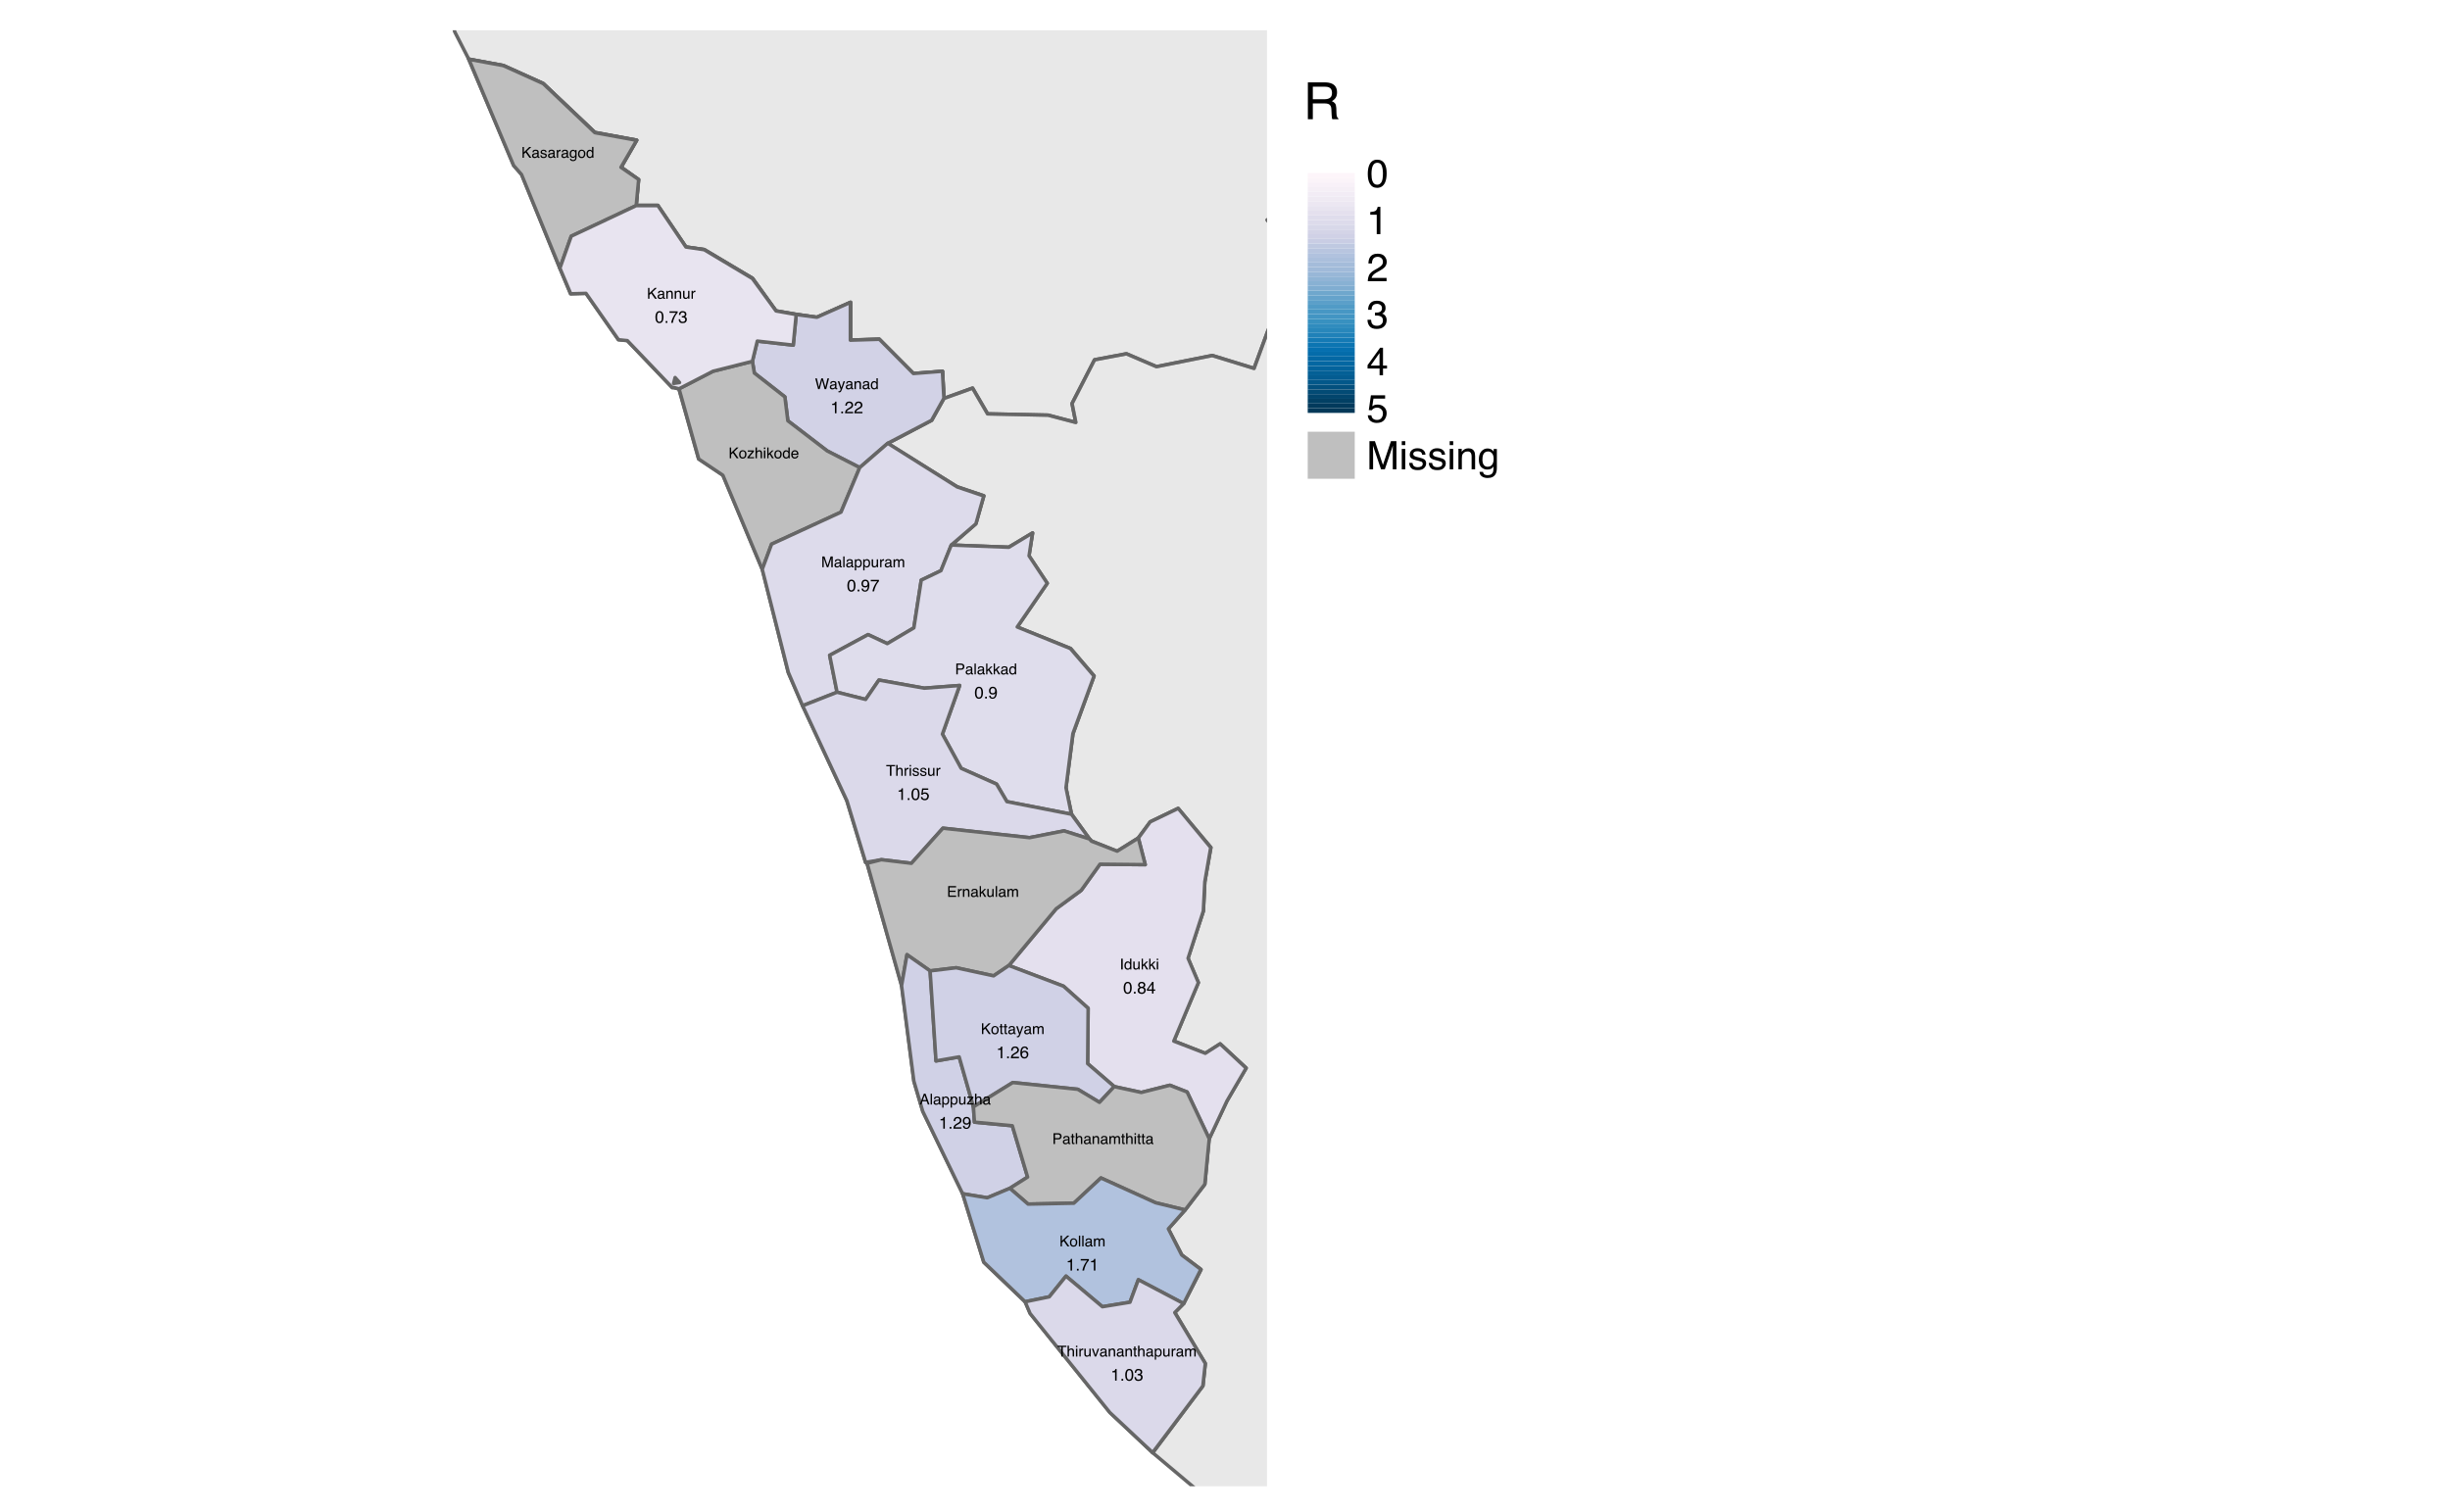 <?xml version="1.0" encoding="UTF-8"?>
<svg xmlns="http://www.w3.org/2000/svg" xmlns:xlink="http://www.w3.org/1999/xlink" width="525pt" height="324pt" viewBox="0 0 525 324" version="1.1">
<defs>
<g>
<symbol overflow="visible" id="glyph0-0">
<path style="stroke:none;" d="M 0.156 0 L 0.156 -3.438 L 2.891 -3.438 L 2.891 0 Z M 2.453 -0.438 L 2.453 -3.016 L 0.578 -3.016 L 0.578 -0.438 Z M 2.453 -0.438 "/>
</symbol>
<symbol overflow="visible" id="glyph0-1">
<path style="stroke:none;" d="M 0.359 -3.438 L 0.812 -3.438 L 0.812 -1.766 L 2.5 -3.438 L 3.141 -3.438 L 1.703 -2.047 L 3.188 0 L 2.578 0 L 1.375 -1.719 L 0.812 -1.203 L 0.812 0 L 0.359 0 Z M 0.359 -3.438 "/>
</symbol>
<symbol overflow="visible" id="glyph0-2">
<path style="stroke:none;" d="M 1.359 -2.562 C 1.535 -2.562 1.707 -2.52 1.875 -2.438 C 2.039 -2.352 2.164 -2.242 2.25 -2.109 C 2.332 -1.984 2.391 -1.836 2.422 -1.672 C 2.441 -1.555 2.453 -1.375 2.453 -1.125 L 0.625 -1.125 C 0.625 -0.863 0.68 -0.656 0.797 -0.5 C 0.91 -0.352 1.086 -0.281 1.328 -0.281 C 1.547 -0.281 1.719 -0.352 1.844 -0.5 C 1.926 -0.582 1.984 -0.676 2.016 -0.781 L 2.422 -0.781 C 2.41 -0.695 2.375 -0.598 2.312 -0.484 C 2.25 -0.367 2.18 -0.273 2.109 -0.203 C 1.984 -0.078 1.82 0.004 1.625 0.047 C 1.531 0.078 1.414 0.094 1.281 0.094 C 0.969 0.094 0.703 -0.02 0.484 -0.25 C 0.273 -0.477 0.172 -0.797 0.172 -1.203 C 0.172 -1.609 0.281 -1.938 0.5 -2.188 C 0.719 -2.438 1.004 -2.562 1.359 -2.562 Z M 2.031 -1.453 C 2.008 -1.641 1.969 -1.785 1.906 -1.891 C 1.789 -2.098 1.598 -2.203 1.328 -2.203 C 1.129 -2.203 0.961 -2.129 0.828 -1.984 C 0.703 -1.848 0.633 -1.672 0.625 -1.453 Z M 1.312 -2.562 Z M 1.312 -2.562 "/>
</symbol>
<symbol overflow="visible" id="glyph0-3">
<path style="stroke:none;" d="M 0.328 -2.516 L 0.719 -2.516 L 0.719 -2.078 C 0.75 -2.16 0.828 -2.258 0.953 -2.375 C 1.086 -2.5 1.238 -2.562 1.406 -2.562 C 1.414 -2.562 1.426 -2.562 1.438 -2.562 C 1.457 -2.562 1.492 -2.555 1.547 -2.547 L 1.547 -2.109 C 1.516 -2.109 1.488 -2.109 1.469 -2.109 C 1.445 -2.117 1.426 -2.125 1.406 -2.125 C 1.188 -2.125 1.02 -2.051 0.906 -1.906 C 0.801 -1.77 0.75 -1.613 0.75 -1.438 L 0.75 0 L 0.328 0 Z M 0.328 -2.516 "/>
</symbol>
<symbol overflow="visible" id="glyph0-4">
<path style="stroke:none;" d="M 0.625 -0.672 C 0.625 -0.547 0.672 -0.445 0.766 -0.375 C 0.859 -0.312 0.961 -0.281 1.078 -0.281 C 1.223 -0.281 1.367 -0.312 1.516 -0.375 C 1.742 -0.488 1.859 -0.676 1.859 -0.938 L 1.859 -1.281 C 1.805 -1.25 1.738 -1.219 1.656 -1.188 C 1.582 -1.164 1.504 -1.148 1.422 -1.141 L 1.172 -1.109 C 1.016 -1.086 0.898 -1.055 0.828 -1.016 C 0.691 -0.941 0.625 -0.828 0.625 -0.672 Z M 1.656 -1.516 C 1.75 -1.523 1.812 -1.566 1.844 -1.641 C 1.863 -1.68 1.875 -1.734 1.875 -1.797 C 1.875 -1.941 1.82 -2.047 1.719 -2.109 C 1.613 -2.18 1.469 -2.219 1.281 -2.219 C 1.062 -2.219 0.906 -2.156 0.812 -2.031 C 0.758 -1.969 0.727 -1.875 0.719 -1.75 L 0.328 -1.75 C 0.328 -2.051 0.422 -2.258 0.609 -2.375 C 0.805 -2.5 1.035 -2.562 1.297 -2.562 C 1.586 -2.562 1.828 -2.508 2.016 -2.406 C 2.191 -2.289 2.281 -2.113 2.281 -1.875 L 2.281 -0.438 C 2.281 -0.383 2.289 -0.344 2.312 -0.312 C 2.332 -0.289 2.367 -0.281 2.422 -0.281 C 2.441 -0.281 2.461 -0.281 2.484 -0.281 C 2.516 -0.289 2.539 -0.297 2.562 -0.297 L 2.562 0.016 C 2.5 0.035 2.445 0.047 2.406 0.047 C 2.375 0.047 2.332 0.047 2.281 0.047 C 2.133 0.047 2.023 0 1.953 -0.094 C 1.922 -0.156 1.898 -0.234 1.891 -0.328 C 1.797 -0.211 1.672 -0.113 1.516 -0.031 C 1.359 0.039 1.18 0.078 0.984 0.078 C 0.754 0.078 0.562 0.008 0.406 -0.125 C 0.258 -0.27 0.188 -0.445 0.188 -0.656 C 0.188 -0.883 0.258 -1.062 0.406 -1.188 C 0.551 -1.32 0.742 -1.406 0.984 -1.438 Z M 1.297 -2.562 Z M 1.297 -2.562 "/>
</symbol>
<symbol overflow="visible" id="glyph0-5">
<path style="stroke:none;" d="M 0.328 -3.438 L 0.75 -3.438 L 0.75 0 L 0.328 0 Z M 0.328 -3.438 "/>
</symbol>
<symbol overflow="visible" id="glyph1-0">
<path style="stroke:none;" d="M 0.109 0 L 0.109 -2.312 L 1.953 -2.312 L 1.953 0 Z M 1.656 -0.297 L 1.656 -2.031 L 0.391 -2.031 L 0.391 -0.297 Z M 1.656 -0.297 "/>
</symbol>
<symbol overflow="visible" id="glyph1-1">
<path style="stroke:none;" d="M 0.25 -2.312 L 0.547 -2.312 L 0.547 -1.188 L 1.688 -2.312 L 2.125 -2.312 L 1.156 -1.391 L 2.141 0 L 1.734 0 L 0.922 -1.156 L 0.547 -0.812 L 0.547 0 L 0.25 0 Z M 0.25 -2.312 "/>
</symbol>
<symbol overflow="visible" id="glyph1-2">
<path style="stroke:none;" d="M 0.422 -0.453 C 0.422 -0.367 0.453 -0.301 0.516 -0.25 C 0.578 -0.207 0.648 -0.188 0.734 -0.188 C 0.828 -0.188 0.922 -0.207 1.016 -0.25 C 1.172 -0.332 1.25 -0.457 1.25 -0.625 L 1.25 -0.859 C 1.219 -0.836 1.176 -0.816 1.125 -0.797 C 1.07 -0.785 1.02 -0.781 0.969 -0.781 L 0.797 -0.75 C 0.691 -0.738 0.613 -0.719 0.562 -0.688 C 0.469 -0.633 0.422 -0.555 0.422 -0.453 Z M 1.109 -1.031 C 1.18 -1.031 1.227 -1.055 1.25 -1.109 C 1.258 -1.129 1.266 -1.164 1.266 -1.219 C 1.266 -1.312 1.227 -1.379 1.156 -1.422 C 1.094 -1.473 0.992 -1.5 0.859 -1.5 C 0.711 -1.5 0.609 -1.457 0.547 -1.375 C 0.516 -1.332 0.492 -1.266 0.484 -1.172 L 0.219 -1.172 C 0.219 -1.379 0.281 -1.523 0.406 -1.609 C 0.539 -1.691 0.695 -1.734 0.875 -1.734 C 1.07 -1.734 1.234 -1.695 1.359 -1.625 C 1.484 -1.539 1.547 -1.422 1.547 -1.266 L 1.547 -0.297 C 1.547 -0.266 1.551 -0.238 1.562 -0.219 C 1.57 -0.195 1.598 -0.188 1.641 -0.188 C 1.648 -0.188 1.66 -0.188 1.672 -0.188 C 1.691 -0.195 1.711 -0.203 1.734 -0.203 L 1.734 0.016 C 1.68 0.023 1.645 0.031 1.625 0.031 C 1.602 0.031 1.57 0.031 1.531 0.031 C 1.438 0.031 1.363 0 1.312 -0.062 C 1.289 -0.102 1.273 -0.156 1.266 -0.219 C 1.211 -0.145 1.129 -0.078 1.016 -0.016 C 0.91 0.035 0.789 0.062 0.656 0.062 C 0.5 0.062 0.367 0.016 0.266 -0.078 C 0.172 -0.18 0.125 -0.301 0.125 -0.438 C 0.125 -0.594 0.172 -0.711 0.266 -0.797 C 0.367 -0.891 0.5 -0.945 0.656 -0.969 Z M 0.875 -1.734 Z M 0.875 -1.734 "/>
</symbol>
<symbol overflow="visible" id="glyph1-3">
<path style="stroke:none;" d="M 0.375 -0.531 C 0.383 -0.438 0.41 -0.363 0.453 -0.312 C 0.523 -0.219 0.648 -0.172 0.828 -0.172 C 0.93 -0.172 1.02 -0.191 1.094 -0.234 C 1.176 -0.285 1.219 -0.359 1.219 -0.453 C 1.219 -0.523 1.188 -0.582 1.125 -0.625 C 1.082 -0.645 1 -0.672 0.875 -0.703 L 0.656 -0.766 C 0.508 -0.797 0.398 -0.832 0.328 -0.875 C 0.211 -0.957 0.156 -1.066 0.156 -1.203 C 0.156 -1.359 0.211 -1.484 0.328 -1.578 C 0.441 -1.68 0.598 -1.734 0.797 -1.734 C 1.047 -1.734 1.227 -1.66 1.344 -1.516 C 1.414 -1.422 1.445 -1.316 1.438 -1.203 L 1.172 -1.203 C 1.172 -1.266 1.148 -1.32 1.109 -1.375 C 1.047 -1.457 0.93 -1.5 0.766 -1.5 C 0.66 -1.5 0.578 -1.477 0.516 -1.438 C 0.461 -1.395 0.438 -1.336 0.438 -1.266 C 0.438 -1.191 0.473 -1.133 0.547 -1.094 C 0.586 -1.062 0.648 -1.035 0.734 -1.016 L 0.922 -0.969 C 1.129 -0.926 1.266 -0.879 1.328 -0.828 C 1.441 -0.754 1.5 -0.641 1.5 -0.484 C 1.5 -0.336 1.441 -0.207 1.328 -0.094 C 1.211 0.008 1.039 0.062 0.812 0.062 C 0.551 0.062 0.367 0.004 0.266 -0.109 C 0.16 -0.223 0.109 -0.363 0.109 -0.531 Z M 0.797 -1.734 Z M 0.797 -1.734 "/>
</symbol>
<symbol overflow="visible" id="glyph1-4">
<path style="stroke:none;" d="M 0.219 -1.688 L 0.484 -1.688 L 0.484 -1.406 C 0.504 -1.457 0.555 -1.523 0.641 -1.609 C 0.734 -1.691 0.836 -1.734 0.953 -1.734 C 0.953 -1.734 0.957 -1.727 0.969 -1.719 C 0.988 -1.719 1.016 -1.719 1.047 -1.719 L 1.047 -1.422 C 1.023 -1.422 1.004 -1.422 0.984 -1.422 C 0.973 -1.422 0.961 -1.422 0.953 -1.422 C 0.805 -1.422 0.691 -1.375 0.609 -1.281 C 0.535 -1.195 0.5 -1.094 0.5 -0.969 L 0.5 0 L 0.219 0 Z M 0.219 -1.688 "/>
</symbol>
<symbol overflow="visible" id="glyph1-5">
<path style="stroke:none;" d="M 0.812 -1.719 C 0.938 -1.719 1.051 -1.688 1.156 -1.625 C 1.207 -1.582 1.258 -1.531 1.312 -1.469 L 1.312 -1.672 L 1.578 -1.672 L 1.578 -0.141 C 1.578 0.078 1.547 0.25 1.484 0.375 C 1.367 0.602 1.145 0.719 0.812 0.719 C 0.633 0.719 0.484 0.676 0.359 0.594 C 0.234 0.508 0.164 0.379 0.156 0.203 L 0.438 0.203 C 0.445 0.285 0.473 0.348 0.516 0.391 C 0.578 0.453 0.68 0.484 0.828 0.484 C 1.047 0.484 1.188 0.406 1.25 0.25 C 1.289 0.156 1.312 -0.004 1.312 -0.234 C 1.25 -0.148 1.176 -0.086 1.094 -0.047 C 1.02 -0.004 0.914 0.016 0.781 0.016 C 0.602 0.016 0.441 -0.047 0.297 -0.172 C 0.16 -0.305 0.094 -0.52 0.094 -0.812 C 0.094 -1.102 0.16 -1.328 0.297 -1.484 C 0.441 -1.641 0.613 -1.719 0.812 -1.719 Z M 1.312 -0.859 C 1.312 -1.066 1.27 -1.219 1.188 -1.312 C 1.102 -1.414 0.992 -1.469 0.859 -1.469 C 0.66 -1.469 0.523 -1.375 0.453 -1.188 C 0.41 -1.094 0.391 -0.961 0.391 -0.797 C 0.391 -0.609 0.426 -0.461 0.5 -0.359 C 0.582 -0.266 0.688 -0.219 0.812 -0.219 C 1.02 -0.219 1.164 -0.305 1.25 -0.484 C 1.289 -0.586 1.312 -0.711 1.312 -0.859 Z M 0.844 -1.734 Z M 0.844 -1.734 "/>
</symbol>
<symbol overflow="visible" id="glyph1-6">
<path style="stroke:none;" d="M 0.875 -0.188 C 1.062 -0.188 1.191 -0.254 1.266 -0.391 C 1.336 -0.535 1.375 -0.695 1.375 -0.875 C 1.375 -1.031 1.348 -1.16 1.297 -1.266 C 1.211 -1.422 1.078 -1.5 0.891 -1.5 C 0.711 -1.5 0.582 -1.43 0.5 -1.297 C 0.426 -1.16 0.391 -1 0.391 -0.812 C 0.391 -0.633 0.426 -0.484 0.5 -0.359 C 0.582 -0.242 0.707 -0.188 0.875 -0.188 Z M 0.891 -1.734 C 1.109 -1.734 1.289 -1.66 1.438 -1.516 C 1.594 -1.367 1.672 -1.156 1.672 -0.875 C 1.672 -0.602 1.602 -0.379 1.469 -0.203 C 1.332 -0.023 1.129 0.062 0.859 0.062 C 0.617 0.062 0.43 -0.016 0.297 -0.172 C 0.16 -0.328 0.094 -0.539 0.094 -0.812 C 0.094 -1.094 0.164 -1.316 0.312 -1.484 C 0.457 -1.648 0.648 -1.734 0.891 -1.734 Z M 0.875 -1.734 Z M 0.875 -1.734 "/>
</symbol>
<symbol overflow="visible" id="glyph1-7">
<path style="stroke:none;" d="M 0.391 -0.828 C 0.391 -0.641 0.426 -0.484 0.5 -0.359 C 0.582 -0.242 0.707 -0.188 0.875 -0.188 C 1.008 -0.188 1.117 -0.242 1.203 -0.359 C 1.285 -0.473 1.328 -0.633 1.328 -0.844 C 1.328 -1.062 1.281 -1.219 1.188 -1.312 C 1.102 -1.414 1 -1.469 0.875 -1.469 C 0.727 -1.469 0.609 -1.41 0.516 -1.297 C 0.43 -1.191 0.391 -1.035 0.391 -0.828 Z M 0.812 -1.719 C 0.945 -1.719 1.055 -1.691 1.141 -1.641 C 1.191 -1.609 1.25 -1.551 1.312 -1.469 L 1.312 -2.328 L 1.594 -2.328 L 1.594 0 L 1.328 0 L 1.328 -0.234 C 1.266 -0.129 1.188 -0.051 1.094 0 C 1 0.039 0.895 0.062 0.781 0.062 C 0.594 0.062 0.43 -0.016 0.297 -0.172 C 0.16 -0.336 0.094 -0.551 0.094 -0.812 C 0.094 -1.062 0.156 -1.273 0.281 -1.453 C 0.406 -1.629 0.582 -1.719 0.812 -1.719 Z M 0.812 -1.719 "/>
</symbol>
<symbol overflow="visible" id="glyph1-8">
<path style="stroke:none;" d="M 0.406 -2.312 L 0.844 -0.438 L 1.359 -2.312 L 1.703 -2.312 L 2.234 -0.438 L 2.672 -2.312 L 3.016 -2.312 L 2.406 0 L 2.062 0 L 1.531 -1.922 L 1 0 L 0.672 0 L 0.062 -2.312 Z M 0.406 -2.312 "/>
</symbol>
<symbol overflow="visible" id="glyph1-9">
<path style="stroke:none;" d="M 1.266 -1.688 L 1.578 -1.688 C 1.535 -1.582 1.445 -1.336 1.312 -0.953 C 1.207 -0.66 1.117 -0.422 1.047 -0.234 C 0.891 0.191 0.773 0.453 0.703 0.547 C 0.641 0.641 0.523 0.688 0.359 0.688 C 0.316 0.688 0.285 0.688 0.266 0.688 C 0.242 0.688 0.219 0.68 0.188 0.672 L 0.188 0.406 C 0.238 0.426 0.273 0.438 0.297 0.438 C 0.316 0.438 0.336 0.438 0.359 0.438 C 0.41 0.438 0.445 0.426 0.469 0.406 C 0.488 0.395 0.508 0.379 0.531 0.359 C 0.531 0.348 0.547 0.301 0.578 0.219 C 0.617 0.145 0.645 0.086 0.656 0.047 L 0.031 -1.688 L 0.359 -1.688 L 0.812 -0.312 Z M 0.812 -1.734 Z M 0.812 -1.734 "/>
</symbol>
<symbol overflow="visible" id="glyph1-10">
<path style="stroke:none;" d="M 0.203 -1.688 L 0.484 -1.688 L 0.484 -1.453 C 0.555 -1.547 0.633 -1.613 0.719 -1.656 C 0.812 -1.707 0.914 -1.734 1.031 -1.734 C 1.27 -1.734 1.43 -1.648 1.516 -1.484 C 1.566 -1.391 1.594 -1.254 1.594 -1.078 L 1.594 0 L 1.297 0 L 1.297 -1.062 C 1.297 -1.164 1.281 -1.25 1.25 -1.312 C 1.195 -1.414 1.109 -1.469 0.984 -1.469 C 0.91 -1.469 0.852 -1.461 0.812 -1.453 C 0.727 -1.43 0.66 -1.383 0.609 -1.312 C 0.555 -1.258 0.523 -1.203 0.516 -1.141 C 0.504 -1.078 0.5 -0.992 0.5 -0.891 L 0.5 0 L 0.203 0 Z M 0.875 -1.734 Z M 0.875 -1.734 "/>
</symbol>
<symbol overflow="visible" id="glyph1-11">
<path style="stroke:none;" d="M 0.078 -0.219 L 1.078 -1.438 L 0.156 -1.438 L 0.156 -1.688 L 1.469 -1.688 L 1.469 -1.453 L 0.469 -0.25 L 1.5 -0.25 L 1.5 0 L 0.078 0 Z M 0.812 -1.734 Z M 0.812 -1.734 "/>
</symbol>
<symbol overflow="visible" id="glyph1-12">
<path style="stroke:none;" d="M 0.203 -2.328 L 0.5 -2.328 L 0.5 -1.469 C 0.562 -1.551 0.617 -1.609 0.672 -1.641 C 0.766 -1.703 0.879 -1.734 1.016 -1.734 C 1.266 -1.734 1.43 -1.645 1.516 -1.469 C 1.566 -1.375 1.594 -1.242 1.594 -1.078 L 1.594 0 L 1.297 0 L 1.297 -1.062 C 1.297 -1.188 1.281 -1.281 1.25 -1.344 C 1.195 -1.438 1.098 -1.484 0.953 -1.484 C 0.836 -1.484 0.734 -1.441 0.641 -1.359 C 0.547 -1.273 0.5 -1.117 0.5 -0.891 L 0.5 0 L 0.203 0 Z M 0.203 -2.328 "/>
</symbol>
<symbol overflow="visible" id="glyph1-13">
<path style="stroke:none;" d="M 0.203 -1.688 L 0.5 -1.688 L 0.5 0 L 0.203 0 Z M 0.203 -2.312 L 0.5 -2.312 L 0.5 -2 L 0.203 -2 Z M 0.203 -2.312 "/>
</symbol>
<symbol overflow="visible" id="glyph1-14">
<path style="stroke:none;" d="M 0.203 -2.312 L 0.469 -2.312 L 0.469 -0.969 L 1.203 -1.688 L 1.562 -1.688 L 0.922 -1.062 L 1.609 0 L 1.234 0 L 0.719 -0.859 L 0.469 -0.641 L 0.469 0 L 0.203 0 Z M 0.203 -2.312 "/>
</symbol>
<symbol overflow="visible" id="glyph1-15">
<path style="stroke:none;" d="M 0.906 -1.734 C 1.031 -1.734 1.148 -1.703 1.266 -1.641 C 1.379 -1.586 1.461 -1.516 1.516 -1.422 C 1.578 -1.336 1.617 -1.238 1.641 -1.125 C 1.648 -1.051 1.656 -0.926 1.656 -0.75 L 0.422 -0.75 C 0.422 -0.582 0.457 -0.445 0.531 -0.344 C 0.613 -0.238 0.734 -0.188 0.891 -0.188 C 1.035 -0.188 1.156 -0.234 1.25 -0.328 C 1.301 -0.391 1.336 -0.457 1.359 -0.531 L 1.641 -0.531 C 1.629 -0.469 1.602 -0.395 1.562 -0.312 C 1.52 -0.238 1.473 -0.18 1.422 -0.141 C 1.336 -0.055 1.227 0 1.094 0.031 C 1.031 0.051 0.957 0.062 0.875 0.062 C 0.656 0.062 0.473 -0.016 0.328 -0.172 C 0.18 -0.328 0.109 -0.539 0.109 -0.812 C 0.109 -1.082 0.18 -1.301 0.328 -1.469 C 0.484 -1.645 0.676 -1.734 0.906 -1.734 Z M 1.359 -0.984 C 1.348 -1.109 1.32 -1.207 1.281 -1.281 C 1.207 -1.414 1.078 -1.484 0.891 -1.484 C 0.766 -1.484 0.656 -1.438 0.562 -1.344 C 0.477 -1.25 0.43 -1.129 0.422 -0.984 Z M 0.891 -1.734 Z M 0.891 -1.734 "/>
</symbol>
<symbol overflow="visible" id="glyph1-16">
<path style="stroke:none;" d="M 0.234 -2.312 L 0.688 -2.312 L 1.359 -0.359 L 2.016 -2.312 L 2.469 -2.312 L 2.469 0 L 2.156 0 L 2.156 -1.375 C 2.156 -1.414 2.156 -1.488 2.156 -1.594 C 2.164 -1.707 2.172 -1.828 2.172 -1.953 L 1.516 0 L 1.203 0 L 0.531 -1.953 L 0.531 -1.891 C 0.531 -1.828 0.531 -1.738 0.531 -1.625 C 0.531 -1.508 0.531 -1.426 0.531 -1.375 L 0.531 0 L 0.234 0 Z M 0.234 -2.312 "/>
</symbol>
<symbol overflow="visible" id="glyph1-17">
<path style="stroke:none;" d="M 0.219 -2.312 L 0.5 -2.312 L 0.5 0 L 0.219 0 Z M 0.219 -2.312 "/>
</symbol>
<symbol overflow="visible" id="glyph1-18">
<path style="stroke:none;" d="M 0.922 -0.188 C 1.055 -0.188 1.164 -0.242 1.25 -0.359 C 1.344 -0.473 1.391 -0.641 1.391 -0.859 C 1.391 -0.992 1.367 -1.109 1.328 -1.203 C 1.254 -1.391 1.117 -1.484 0.922 -1.484 C 0.723 -1.484 0.586 -1.383 0.516 -1.188 C 0.473 -1.082 0.453 -0.945 0.453 -0.781 C 0.453 -0.656 0.473 -0.547 0.516 -0.453 C 0.586 -0.273 0.723 -0.188 0.922 -0.188 Z M 0.188 -1.688 L 0.469 -1.688 L 0.469 -1.453 C 0.52 -1.535 0.582 -1.598 0.656 -1.641 C 0.75 -1.703 0.859 -1.734 0.984 -1.734 C 1.18 -1.734 1.344 -1.66 1.469 -1.516 C 1.602 -1.367 1.672 -1.16 1.672 -0.891 C 1.672 -0.516 1.578 -0.25 1.391 -0.094 C 1.266 0.008 1.117 0.062 0.953 0.062 C 0.828 0.062 0.723 0.031 0.641 -0.031 C 0.586 -0.062 0.531 -0.113 0.469 -0.188 L 0.469 0.672 L 0.188 0.672 Z M 0.188 -1.688 "/>
</symbol>
<symbol overflow="visible" id="glyph1-19">
<path style="stroke:none;" d="M 0.5 -1.688 L 0.5 -0.562 C 0.5 -0.477 0.508 -0.41 0.531 -0.359 C 0.582 -0.254 0.676 -0.203 0.812 -0.203 C 1.008 -0.203 1.145 -0.289 1.219 -0.469 C 1.258 -0.562 1.281 -0.691 1.281 -0.859 L 1.281 -1.688 L 1.562 -1.688 L 1.562 0 L 1.297 0 L 1.297 -0.25 C 1.266 -0.188 1.219 -0.133 1.156 -0.094 C 1.051 0 0.922 0.047 0.766 0.047 C 0.523 0.047 0.359 -0.035 0.266 -0.203 C 0.223 -0.285 0.203 -0.398 0.203 -0.547 L 0.203 -1.688 Z M 0.891 -1.734 Z M 0.891 -1.734 "/>
</symbol>
<symbol overflow="visible" id="glyph1-20">
<path style="stroke:none;" d="M 0.203 -1.688 L 0.484 -1.688 L 0.484 -1.453 C 0.555 -1.535 0.617 -1.598 0.672 -1.641 C 0.766 -1.703 0.867 -1.734 0.984 -1.734 C 1.117 -1.734 1.227 -1.695 1.312 -1.625 C 1.363 -1.594 1.406 -1.539 1.438 -1.469 C 1.5 -1.551 1.57 -1.613 1.656 -1.656 C 1.75 -1.707 1.848 -1.734 1.953 -1.734 C 2.18 -1.734 2.336 -1.648 2.422 -1.484 C 2.461 -1.391 2.484 -1.27 2.484 -1.125 L 2.484 0 L 2.188 0 L 2.188 -1.172 C 2.188 -1.285 2.156 -1.363 2.094 -1.406 C 2.039 -1.445 1.973 -1.469 1.891 -1.469 C 1.785 -1.469 1.691 -1.43 1.609 -1.359 C 1.523 -1.285 1.484 -1.16 1.484 -0.984 L 1.484 0 L 1.203 0 L 1.203 -1.109 C 1.203 -1.223 1.188 -1.305 1.156 -1.359 C 1.113 -1.43 1.035 -1.469 0.922 -1.469 C 0.805 -1.469 0.707 -1.426 0.625 -1.344 C 0.539 -1.258 0.5 -1.109 0.5 -0.891 L 0.5 0 L 0.203 0 Z M 0.203 -1.688 "/>
</symbol>
<symbol overflow="visible" id="glyph1-21">
<path style="stroke:none;" d="M 0.281 -2.312 L 1.312 -2.312 C 1.52 -2.312 1.688 -2.254 1.812 -2.141 C 1.945 -2.023 2.016 -1.863 2.016 -1.656 C 2.016 -1.477 1.957 -1.32 1.844 -1.188 C 1.727 -1.051 1.551 -0.984 1.312 -0.984 L 0.594 -0.984 L 0.594 0 L 0.281 0 Z M 1.688 -1.656 C 1.688 -1.82 1.625 -1.938 1.5 -2 C 1.426 -2.031 1.332 -2.047 1.219 -2.047 L 0.594 -2.047 L 0.594 -1.25 L 1.219 -1.25 C 1.352 -1.25 1.461 -1.273 1.547 -1.328 C 1.641 -1.391 1.688 -1.5 1.688 -1.656 Z M 1.688 -1.656 "/>
</symbol>
<symbol overflow="visible" id="glyph1-22">
<path style="stroke:none;" d="M 1.938 -2.312 L 1.938 -2.047 L 1.156 -2.047 L 1.156 0 L 0.828 0 L 0.828 -2.047 L 0.047 -2.047 L 0.047 -2.312 Z M 1.938 -2.312 "/>
</symbol>
<symbol overflow="visible" id="glyph1-23">
<path style="stroke:none;" d="M 0.312 -2.312 L 0.641 -2.312 L 0.641 0 L 0.312 0 Z M 0.312 -2.312 "/>
</symbol>
<symbol overflow="visible" id="glyph1-24">
<path style="stroke:none;" d="M 0.281 -2.312 L 1.969 -2.312 L 1.969 -2.031 L 0.578 -2.031 L 0.578 -1.328 L 1.859 -1.328 L 1.859 -1.062 L 0.578 -1.062 L 0.578 -0.281 L 1.984 -0.281 L 1.984 0 L 0.281 0 Z M 1.141 -2.312 Z M 1.141 -2.312 "/>
</symbol>
<symbol overflow="visible" id="glyph1-25">
<path style="stroke:none;" d="M 1.438 -0.953 L 1.078 -1.969 L 0.703 -0.953 Z M 0.922 -2.312 L 1.281 -2.312 L 2.125 0 L 1.781 0 L 1.531 -0.688 L 0.625 -0.688 L 0.375 0 L 0.047 0 Z M 0.922 -2.312 "/>
</symbol>
<symbol overflow="visible" id="glyph1-26">
<path style="stroke:none;" d="M 0.266 -2.156 L 0.547 -2.156 L 0.547 -1.688 L 0.828 -1.688 L 0.828 -1.453 L 0.547 -1.453 L 0.547 -0.359 C 0.547 -0.297 0.566 -0.254 0.609 -0.234 C 0.629 -0.223 0.664 -0.219 0.719 -0.219 C 0.738 -0.219 0.754 -0.219 0.766 -0.219 C 0.785 -0.219 0.805 -0.219 0.828 -0.219 L 0.828 0 C 0.797 0.008 0.758 0.016 0.719 0.016 C 0.688 0.023 0.648 0.031 0.609 0.031 C 0.473 0.031 0.379 0 0.328 -0.062 C 0.285 -0.133 0.266 -0.227 0.266 -0.344 L 0.266 -1.453 L 0.031 -1.453 L 0.031 -1.688 L 0.266 -1.688 Z M 0.266 -2.156 "/>
</symbol>
<symbol overflow="visible" id="glyph1-27">
<path style="stroke:none;" d="M 0.344 -1.688 L 0.797 -0.312 L 1.266 -1.688 L 1.578 -1.688 L 0.938 0 L 0.641 0 L 0.016 -1.688 Z M 0.344 -1.688 "/>
</symbol>
<symbol overflow="visible" id="glyph2-0">
<path style="stroke:none;" d="M 0.109 0 L 0.109 -2.578 L 2.156 -2.578 L 2.156 0 Z M 1.844 -0.328 L 1.844 -2.25 L 0.438 -2.25 L 0.438 -0.328 Z M 1.844 -0.328 "/>
</symbol>
<symbol overflow="visible" id="glyph2-1">
<path style="stroke:none;" d="M 0.344 -1.781 L 0.344 -2.016 C 0.57 -2.047 0.727 -2.086 0.812 -2.141 C 0.906 -2.191 0.973 -2.312 1.016 -2.5 L 1.266 -2.5 L 1.266 0 L 0.938 0 L 0.938 -1.781 Z M 0.344 -1.781 "/>
</symbol>
<symbol overflow="visible" id="glyph2-2">
<path style="stroke:none;" d="M 0.312 -0.375 L 0.672 -0.375 L 0.672 0 L 0.312 0 Z M 0.312 -0.375 "/>
</symbol>
<symbol overflow="visible" id="glyph2-3">
<path style="stroke:none;" d="M 0.109 0 C 0.117 -0.219 0.16 -0.406 0.234 -0.562 C 0.316 -0.727 0.473 -0.875 0.703 -1 L 1.031 -1.203 C 1.188 -1.285 1.297 -1.359 1.359 -1.422 C 1.453 -1.516 1.5 -1.625 1.5 -1.75 C 1.5 -1.895 1.453 -2.008 1.359 -2.094 C 1.273 -2.188 1.16 -2.234 1.016 -2.234 C 0.797 -2.234 0.645 -2.148 0.562 -1.984 C 0.52 -1.898 0.5 -1.781 0.5 -1.625 L 0.172 -1.625 C 0.172 -1.844 0.211 -2.02 0.297 -2.156 C 0.43 -2.395 0.672 -2.516 1.016 -2.516 C 1.305 -2.516 1.516 -2.438 1.641 -2.281 C 1.773 -2.133 1.844 -1.961 1.844 -1.766 C 1.844 -1.566 1.773 -1.395 1.641 -1.25 C 1.555 -1.164 1.41 -1.066 1.203 -0.953 L 0.953 -0.812 C 0.836 -0.75 0.75 -0.691 0.688 -0.641 C 0.57 -0.535 0.5 -0.422 0.469 -0.297 L 1.844 -0.297 L 1.844 0 Z M 0.109 0 "/>
</symbol>
<symbol overflow="visible" id="glyph2-4">
<path style="stroke:none;" d="M 0.969 -2.516 C 1.289 -2.516 1.523 -2.379 1.672 -2.109 C 1.785 -1.898 1.844 -1.617 1.844 -1.266 C 1.844 -0.922 1.789 -0.633 1.688 -0.406 C 1.539 -0.094 1.301 0.062 0.969 0.062 C 0.664 0.062 0.441 -0.066 0.297 -0.328 C 0.172 -0.547 0.109 -0.836 0.109 -1.203 C 0.109 -1.492 0.145 -1.738 0.219 -1.938 C 0.363 -2.32 0.613 -2.516 0.969 -2.516 Z M 0.969 -0.219 C 1.133 -0.219 1.266 -0.289 1.359 -0.438 C 1.453 -0.582 1.5 -0.852 1.5 -1.25 C 1.5 -1.531 1.461 -1.766 1.391 -1.953 C 1.328 -2.141 1.191 -2.234 0.984 -2.234 C 0.805 -2.234 0.672 -2.145 0.578 -1.969 C 0.492 -1.789 0.453 -1.531 0.453 -1.188 C 0.453 -0.938 0.477 -0.734 0.531 -0.578 C 0.613 -0.336 0.758 -0.219 0.969 -0.219 Z M 0.969 -0.219 "/>
</symbol>
<symbol overflow="visible" id="glyph2-5">
<path style="stroke:none;" d="M 0.484 -0.609 C 0.484 -0.43 0.547 -0.312 0.672 -0.25 C 0.742 -0.207 0.816 -0.188 0.891 -0.188 C 1.047 -0.188 1.176 -0.25 1.281 -0.375 C 1.383 -0.5 1.461 -0.754 1.516 -1.141 C 1.441 -1.035 1.352 -0.957 1.25 -0.906 C 1.145 -0.863 1.035 -0.844 0.922 -0.844 C 0.672 -0.844 0.473 -0.914 0.328 -1.062 C 0.191 -1.219 0.125 -1.414 0.125 -1.656 C 0.125 -1.883 0.191 -2.082 0.328 -2.25 C 0.473 -2.426 0.68 -2.516 0.953 -2.516 C 1.316 -2.516 1.566 -2.348 1.703 -2.016 C 1.785 -1.836 1.828 -1.613 1.828 -1.344 C 1.828 -1.031 1.781 -0.754 1.688 -0.516 C 1.531 -0.129 1.27 0.062 0.906 0.062 C 0.664 0.062 0.477 0 0.344 -0.125 C 0.219 -0.25 0.156 -0.41 0.156 -0.609 Z M 0.953 -1.125 C 1.078 -1.125 1.191 -1.164 1.297 -1.25 C 1.398 -1.332 1.453 -1.473 1.453 -1.672 C 1.453 -1.859 1.406 -2 1.312 -2.094 C 1.219 -2.188 1.098 -2.234 0.953 -2.234 C 0.805 -2.234 0.688 -2.18 0.594 -2.078 C 0.5 -1.973 0.453 -1.832 0.453 -1.656 C 0.453 -1.488 0.488 -1.359 0.562 -1.266 C 0.645 -1.172 0.773 -1.125 0.953 -1.125 Z M 0.953 -1.125 "/>
</symbol>
<symbol overflow="visible" id="glyph2-6">
<path style="stroke:none;" d="M 1.875 -2.469 L 1.875 -2.188 C 1.801 -2.113 1.695 -1.977 1.562 -1.781 C 1.426 -1.594 1.305 -1.383 1.203 -1.156 C 1.098 -0.938 1.02 -0.738 0.969 -0.562 C 0.938 -0.445 0.895 -0.258 0.844 0 L 0.484 0 C 0.566 -0.477 0.742 -0.957 1.016 -1.438 C 1.172 -1.707 1.336 -1.945 1.516 -2.156 L 0.125 -2.156 L 0.125 -2.469 Z M 1.875 -2.469 "/>
</symbol>
<symbol overflow="visible" id="glyph2-7">
<path style="stroke:none;" d="M 0.438 -0.641 C 0.457 -0.461 0.539 -0.336 0.688 -0.266 C 0.77 -0.234 0.859 -0.219 0.953 -0.219 C 1.141 -0.219 1.273 -0.273 1.359 -0.391 C 1.453 -0.516 1.5 -0.648 1.5 -0.797 C 1.5 -0.961 1.445 -1.094 1.344 -1.188 C 1.238 -1.289 1.109 -1.344 0.953 -1.344 C 0.848 -1.344 0.754 -1.32 0.672 -1.281 C 0.598 -1.238 0.535 -1.18 0.484 -1.109 L 0.203 -1.125 L 0.391 -2.469 L 1.703 -2.469 L 1.703 -2.172 L 0.641 -2.172 L 0.531 -1.469 C 0.582 -1.508 0.633 -1.539 0.688 -1.562 C 0.781 -1.602 0.891 -1.625 1.016 -1.625 C 1.242 -1.625 1.438 -1.547 1.594 -1.391 C 1.758 -1.242 1.844 -1.062 1.844 -0.844 C 1.844 -0.602 1.77 -0.391 1.625 -0.203 C 1.477 -0.023 1.242 0.062 0.922 0.062 C 0.711 0.062 0.531 0.004 0.375 -0.109 C 0.219 -0.223 0.129 -0.398 0.109 -0.641 Z M 0.438 -0.641 "/>
</symbol>
<symbol overflow="visible" id="glyph2-8">
<path style="stroke:none;" d="M 0.984 -1.453 C 1.117 -1.453 1.223 -1.488 1.297 -1.562 C 1.379 -1.645 1.422 -1.742 1.422 -1.859 C 1.422 -1.953 1.383 -2.035 1.312 -2.109 C 1.238 -2.191 1.125 -2.234 0.969 -2.234 C 0.812 -2.234 0.695 -2.191 0.625 -2.109 C 0.562 -2.035 0.531 -1.945 0.531 -1.844 C 0.531 -1.719 0.57 -1.617 0.656 -1.547 C 0.75 -1.484 0.859 -1.453 0.984 -1.453 Z M 1 -0.219 C 1.145 -0.219 1.266 -0.254 1.359 -0.328 C 1.453 -0.41 1.5 -0.531 1.5 -0.688 C 1.5 -0.852 1.445 -0.977 1.344 -1.062 C 1.25 -1.145 1.125 -1.188 0.969 -1.188 C 0.82 -1.188 0.703 -1.141 0.609 -1.047 C 0.516 -0.961 0.469 -0.848 0.469 -0.703 C 0.469 -0.566 0.508 -0.453 0.594 -0.359 C 0.676 -0.266 0.812 -0.219 1 -0.219 Z M 0.547 -1.344 C 0.461 -1.375 0.395 -1.414 0.344 -1.469 C 0.25 -1.562 0.203 -1.68 0.203 -1.828 C 0.203 -2.016 0.27 -2.176 0.406 -2.312 C 0.539 -2.445 0.734 -2.516 0.984 -2.516 C 1.223 -2.516 1.41 -2.453 1.547 -2.328 C 1.68 -2.203 1.75 -2.055 1.75 -1.891 C 1.75 -1.734 1.711 -1.602 1.641 -1.5 C 1.598 -1.445 1.531 -1.395 1.438 -1.344 C 1.539 -1.289 1.617 -1.234 1.672 -1.172 C 1.785 -1.055 1.844 -0.906 1.844 -0.719 C 1.844 -0.5 1.766 -0.312 1.609 -0.156 C 1.461 0 1.254 0.078 0.984 0.078 C 0.742 0.078 0.535 0.008 0.359 -0.125 C 0.191 -0.258 0.109 -0.453 0.109 -0.703 C 0.109 -0.848 0.145 -0.973 0.219 -1.078 C 0.289 -1.191 0.398 -1.281 0.547 -1.344 Z M 0.547 -1.344 "/>
</symbol>
<symbol overflow="visible" id="glyph2-9">
<path style="stroke:none;" d="M 1.188 -0.891 L 1.188 -2.031 L 0.375 -0.891 Z M 1.188 0 L 1.188 -0.609 L 0.094 -0.609 L 0.094 -0.922 L 1.25 -2.516 L 1.516 -2.516 L 1.516 -0.891 L 1.875 -0.891 L 1.875 -0.609 L 1.516 -0.609 L 1.516 0 Z M 1.188 0 "/>
</symbol>
<symbol overflow="visible" id="glyph2-10">
<path style="stroke:none;" d="M 1.047 -2.516 C 1.328 -2.516 1.52 -2.441 1.625 -2.297 C 1.738 -2.16 1.797 -2.016 1.797 -1.859 L 1.484 -1.859 C 1.473 -1.953 1.445 -2.031 1.406 -2.094 C 1.32 -2.195 1.207 -2.25 1.062 -2.25 C 0.883 -2.25 0.742 -2.164 0.641 -2 C 0.535 -1.832 0.477 -1.598 0.469 -1.297 C 0.531 -1.398 0.617 -1.477 0.734 -1.531 C 0.836 -1.582 0.953 -1.609 1.078 -1.609 C 1.285 -1.609 1.469 -1.539 1.625 -1.406 C 1.781 -1.27 1.859 -1.07 1.859 -0.812 C 1.859 -0.582 1.781 -0.379 1.625 -0.203 C 1.477 -0.023 1.27 0.062 1 0.062 C 0.758 0.062 0.555 -0.023 0.391 -0.203 C 0.223 -0.379 0.141 -0.68 0.141 -1.109 C 0.141 -1.422 0.176 -1.688 0.25 -1.906 C 0.395 -2.312 0.66 -2.516 1.047 -2.516 Z M 1.031 -0.219 C 1.195 -0.219 1.32 -0.27 1.406 -0.375 C 1.488 -0.488 1.531 -0.625 1.531 -0.781 C 1.531 -0.906 1.488 -1.023 1.406 -1.141 C 1.332 -1.266 1.203 -1.328 1.016 -1.328 C 0.879 -1.328 0.758 -1.281 0.656 -1.188 C 0.551 -1.094 0.5 -0.957 0.5 -0.781 C 0.5 -0.625 0.547 -0.488 0.641 -0.375 C 0.734 -0.27 0.863 -0.219 1.031 -0.219 Z M 1.031 -0.219 "/>
</symbol>
<symbol overflow="visible" id="glyph2-11">
<path style="stroke:none;" d="M 0.938 0.062 C 0.633 0.062 0.414 -0.016 0.281 -0.172 C 0.156 -0.336 0.094 -0.535 0.094 -0.766 L 0.422 -0.766 C 0.43 -0.609 0.457 -0.492 0.5 -0.422 C 0.582 -0.285 0.734 -0.219 0.953 -0.219 C 1.117 -0.219 1.25 -0.258 1.344 -0.344 C 1.445 -0.438 1.5 -0.555 1.5 -0.703 C 1.5 -0.867 1.445 -0.984 1.344 -1.047 C 1.238 -1.117 1.094 -1.156 0.906 -1.156 C 0.883 -1.156 0.863 -1.156 0.844 -1.156 C 0.82 -1.156 0.797 -1.156 0.766 -1.156 L 0.766 -1.438 C 0.805 -1.438 0.836 -1.438 0.859 -1.438 C 0.879 -1.438 0.898 -1.438 0.922 -1.438 C 1.047 -1.438 1.145 -1.453 1.219 -1.484 C 1.352 -1.547 1.422 -1.664 1.422 -1.844 C 1.422 -1.969 1.375 -2.062 1.281 -2.125 C 1.195 -2.195 1.094 -2.234 0.969 -2.234 C 0.758 -2.234 0.613 -2.16 0.531 -2.016 C 0.488 -1.941 0.469 -1.832 0.469 -1.688 L 0.156 -1.688 C 0.156 -1.875 0.191 -2.035 0.266 -2.172 C 0.391 -2.398 0.613 -2.516 0.938 -2.516 C 1.195 -2.516 1.395 -2.457 1.531 -2.344 C 1.676 -2.227 1.75 -2.062 1.75 -1.844 C 1.75 -1.695 1.707 -1.57 1.625 -1.469 C 1.57 -1.414 1.504 -1.367 1.422 -1.328 C 1.555 -1.297 1.66 -1.227 1.734 -1.125 C 1.805 -1.02 1.844 -0.895 1.844 -0.75 C 1.844 -0.508 1.766 -0.312 1.609 -0.156 C 1.453 -0.008 1.227 0.062 0.938 0.062 Z M 0.938 0.062 "/>
</symbol>
<symbol overflow="visible" id="glyph3-0">
<path style="stroke:none;" d="M 0.359 0 L 0.359 -7.891 L 6.625 -7.891 L 6.625 0 Z M 5.625 -0.984 L 5.625 -6.906 L 1.344 -6.906 L 1.344 -0.984 Z M 5.625 -0.984 "/>
</symbol>
<symbol overflow="visible" id="glyph3-1">
<path style="stroke:none;" d="M 4.5 -4.281 C 5.008 -4.281 5.41 -4.379 5.703 -4.578 C 5.992 -4.773 6.141 -5.133 6.141 -5.656 C 6.141 -6.219 5.93 -6.602 5.516 -6.812 C 5.297 -6.914 5.004 -6.969 4.641 -6.969 L 2.031 -6.969 L 2.031 -4.281 Z M 0.969 -7.891 L 4.625 -7.891 C 5.219 -7.891 5.711 -7.801 6.109 -7.625 C 6.848 -7.289 7.219 -6.672 7.219 -5.766 C 7.219 -5.285 7.117 -4.895 6.922 -4.594 C 6.734 -4.301 6.461 -4.062 6.109 -3.875 C 6.41 -3.75 6.641 -3.582 6.797 -3.375 C 6.953 -3.176 7.039 -2.848 7.062 -2.391 L 7.094 -1.328 C 7.102 -1.023 7.129 -0.801 7.172 -0.656 C 7.234 -0.406 7.348 -0.242 7.516 -0.172 L 7.516 0 L 6.203 0 C 6.172 -0.07 6.145 -0.16 6.125 -0.266 C 6.102 -0.367 6.082 -0.578 6.062 -0.891 L 6 -2.203 C 5.977 -2.711 5.789 -3.055 5.438 -3.234 C 5.227 -3.336 4.906 -3.391 4.469 -3.391 L 2.031 -3.391 L 2.031 0 L 0.969 0 Z M 0.969 -7.891 "/>
</symbol>
<symbol overflow="visible" id="glyph4-0">
<path style="stroke:none;" d="M 0.266 0 L 0.266 -6.031 L 5.062 -6.031 L 5.062 0 Z M 4.297 -0.75 L 4.297 -5.281 L 1.031 -5.281 L 1.031 -0.75 Z M 4.297 -0.75 "/>
</symbol>
<symbol overflow="visible" id="glyph4-1">
<path style="stroke:none;" d="M 2.281 -5.875 C 3.039 -5.875 3.586 -5.562 3.922 -4.938 C 4.18 -4.457 4.312 -3.797 4.312 -2.953 C 4.312 -2.148 4.195 -1.488 3.969 -0.969 C 3.613 -0.219 3.047 0.156 2.266 0.156 C 1.555 0.156 1.031 -0.148 0.688 -0.766 C 0.406 -1.273 0.266 -1.957 0.266 -2.812 C 0.266 -3.488 0.348 -4.066 0.516 -4.547 C 0.836 -5.43 1.426 -5.875 2.281 -5.875 Z M 2.266 -0.516 C 2.648 -0.516 2.953 -0.68 3.172 -1.016 C 3.398 -1.359 3.516 -1.992 3.516 -2.922 C 3.516 -3.586 3.43 -4.133 3.266 -4.562 C 3.109 -5 2.789 -5.219 2.312 -5.219 C 1.883 -5.219 1.566 -5.008 1.359 -4.594 C 1.16 -4.188 1.062 -3.586 1.062 -2.797 C 1.062 -2.191 1.125 -1.707 1.25 -1.344 C 1.445 -0.789 1.785 -0.516 2.266 -0.516 Z M 2.266 -0.516 "/>
</symbol>
<symbol overflow="visible" id="glyph4-2">
<path style="stroke:none;" d="M 0.797 -4.156 L 0.797 -4.734 C 1.336 -4.785 1.711 -4.867 1.922 -4.984 C 2.129 -5.109 2.285 -5.398 2.391 -5.859 L 2.969 -5.859 L 2.969 0 L 2.188 0 L 2.188 -4.156 Z M 0.797 -4.156 "/>
</symbol>
<symbol overflow="visible" id="glyph4-3">
<path style="stroke:none;" d="M 0.266 0 C 0.285 -0.508 0.383 -0.953 0.562 -1.328 C 0.75 -1.703 1.109 -2.039 1.641 -2.344 L 2.438 -2.797 C 2.781 -3.004 3.023 -3.18 3.172 -3.328 C 3.398 -3.555 3.516 -3.816 3.516 -4.109 C 3.516 -4.453 3.41 -4.723 3.203 -4.922 C 2.992 -5.117 2.719 -5.219 2.375 -5.219 C 1.875 -5.219 1.523 -5.023 1.328 -4.641 C 1.223 -4.441 1.164 -4.16 1.156 -3.797 L 0.406 -3.797 C 0.414 -4.305 0.508 -4.723 0.688 -5.047 C 1.008 -5.609 1.578 -5.891 2.391 -5.891 C 3.055 -5.891 3.547 -5.707 3.859 -5.344 C 4.172 -4.988 4.328 -4.586 4.328 -4.141 C 4.328 -3.672 4.16 -3.27 3.828 -2.938 C 3.641 -2.738 3.297 -2.5 2.797 -2.219 L 2.234 -1.906 C 1.961 -1.758 1.754 -1.617 1.609 -1.484 C 1.328 -1.254 1.156 -0.992 1.094 -0.703 L 4.297 -0.703 L 4.297 0 Z M 0.266 0 "/>
</symbol>
<symbol overflow="visible" id="glyph4-4">
<path style="stroke:none;" d="M 2.188 0.156 C 1.488 0.156 0.984 -0.031 0.672 -0.406 C 0.359 -0.789 0.203 -1.258 0.203 -1.812 L 0.969 -1.812 C 1 -1.426 1.07 -1.148 1.188 -0.984 C 1.375 -0.672 1.719 -0.516 2.219 -0.516 C 2.613 -0.516 2.926 -0.617 3.156 -0.828 C 3.395 -1.035 3.516 -1.301 3.516 -1.625 C 3.516 -2.031 3.391 -2.312 3.141 -2.469 C 2.891 -2.633 2.547 -2.719 2.109 -2.719 C 2.055 -2.719 2.004 -2.719 1.953 -2.719 C 1.91 -2.719 1.863 -2.719 1.812 -2.719 L 1.812 -3.359 C 1.883 -3.359 1.945 -3.352 2 -3.344 C 2.051 -3.344 2.109 -3.344 2.172 -3.344 C 2.441 -3.344 2.664 -3.391 2.844 -3.484 C 3.156 -3.629 3.312 -3.898 3.312 -4.297 C 3.312 -4.586 3.207 -4.812 3 -4.969 C 2.789 -5.133 2.551 -5.219 2.281 -5.219 C 1.789 -5.219 1.445 -5.051 1.25 -4.719 C 1.145 -4.539 1.086 -4.285 1.078 -3.953 L 0.344 -3.953 C 0.344 -4.391 0.43 -4.758 0.609 -5.062 C 0.91 -5.613 1.441 -5.891 2.203 -5.891 C 2.797 -5.891 3.254 -5.754 3.578 -5.484 C 3.91 -5.211 4.078 -4.828 4.078 -4.328 C 4.078 -3.961 3.984 -3.672 3.797 -3.453 C 3.672 -3.305 3.516 -3.195 3.328 -3.125 C 3.629 -3.039 3.867 -2.875 4.047 -2.625 C 4.223 -2.383 4.312 -2.086 4.312 -1.734 C 4.312 -1.18 4.125 -0.727 3.75 -0.375 C 3.383 -0.02 2.863 0.156 2.188 0.156 Z M 2.188 0.156 "/>
</symbol>
<symbol overflow="visible" id="glyph4-5">
<path style="stroke:none;" d="M 2.781 -2.078 L 2.781 -4.75 L 0.891 -2.078 Z M 2.797 0 L 2.797 -1.438 L 0.219 -1.438 L 0.219 -2.156 L 2.906 -5.891 L 3.531 -5.891 L 3.531 -2.078 L 4.391 -2.078 L 4.391 -1.438 L 3.531 -1.438 L 3.531 0 Z M 2.797 0 "/>
</symbol>
<symbol overflow="visible" id="glyph4-6">
<path style="stroke:none;" d="M 1.031 -1.5 C 1.082 -1.07 1.281 -0.781 1.625 -0.625 C 1.801 -0.539 2.004 -0.5 2.234 -0.5 C 2.672 -0.5 2.992 -0.641 3.203 -0.922 C 3.41 -1.203 3.516 -1.508 3.516 -1.844 C 3.516 -2.258 3.391 -2.578 3.141 -2.797 C 2.891 -3.023 2.594 -3.141 2.25 -3.141 C 1.988 -3.141 1.766 -3.086 1.578 -2.984 C 1.398 -2.891 1.25 -2.754 1.125 -2.578 L 0.484 -2.609 L 0.938 -5.781 L 3.984 -5.781 L 3.984 -5.062 L 1.484 -5.062 L 1.234 -3.438 C 1.367 -3.539 1.5 -3.617 1.625 -3.672 C 1.844 -3.754 2.098 -3.797 2.391 -3.797 C 2.922 -3.797 3.375 -3.625 3.75 -3.281 C 4.125 -2.938 4.312 -2.492 4.312 -1.953 C 4.312 -1.398 4.141 -0.91 3.797 -0.484 C 3.453 -0.066 2.906 0.141 2.156 0.141 C 1.676 0.141 1.254 0.008 0.891 -0.25 C 0.523 -0.52 0.316 -0.938 0.266 -1.5 Z M 1.031 -1.5 "/>
</symbol>
<symbol overflow="visible" id="glyph4-7">
<path style="stroke:none;" d="M 0.625 -6.031 L 1.797 -6.031 L 3.516 -0.938 L 5.234 -6.031 L 6.406 -6.031 L 6.406 0 L 5.625 0 L 5.625 -3.562 C 5.625 -3.688 5.625 -3.891 5.625 -4.172 C 5.633 -4.453 5.641 -4.754 5.641 -5.078 L 3.922 0 L 3.109 0 L 1.375 -5.078 L 1.375 -4.906 C 1.375 -4.75 1.379 -4.52 1.391 -4.219 C 1.398 -3.914 1.406 -3.695 1.406 -3.562 L 1.406 0 L 0.625 0 Z M 0.625 -6.031 "/>
</symbol>
<symbol overflow="visible" id="glyph4-8">
<path style="stroke:none;" d="M 0.547 -4.375 L 1.297 -4.375 L 1.297 0 L 0.547 0 Z M 0.547 -6.031 L 1.297 -6.031 L 1.297 -5.188 L 0.547 -5.188 Z M 0.547 -6.031 "/>
</symbol>
<symbol overflow="visible" id="glyph4-9">
<path style="stroke:none;" d="M 0.984 -1.375 C 1.004 -1.133 1.066 -0.945 1.172 -0.812 C 1.348 -0.57 1.672 -0.453 2.141 -0.453 C 2.41 -0.453 2.648 -0.508 2.859 -0.625 C 3.066 -0.75 3.172 -0.938 3.172 -1.188 C 3.172 -1.375 3.086 -1.52 2.922 -1.625 C 2.816 -1.676 2.602 -1.742 2.281 -1.828 L 1.703 -1.969 C 1.328 -2.062 1.051 -2.164 0.875 -2.281 C 0.551 -2.477 0.391 -2.754 0.391 -3.109 C 0.391 -3.523 0.539 -3.863 0.844 -4.125 C 1.145 -4.383 1.547 -4.516 2.047 -4.516 C 2.711 -4.516 3.191 -4.316 3.484 -3.922 C 3.672 -3.68 3.758 -3.414 3.75 -3.125 L 3.047 -3.125 C 3.035 -3.289 2.977 -3.445 2.875 -3.594 C 2.707 -3.781 2.414 -3.875 2 -3.875 C 1.719 -3.875 1.504 -3.82 1.359 -3.719 C 1.211 -3.613 1.141 -3.473 1.141 -3.297 C 1.141 -3.109 1.234 -2.957 1.422 -2.844 C 1.535 -2.77 1.695 -2.707 1.906 -2.656 L 2.406 -2.531 C 2.938 -2.406 3.289 -2.281 3.469 -2.156 C 3.758 -1.969 3.906 -1.672 3.906 -1.266 C 3.906 -0.879 3.754 -0.539 3.453 -0.25 C 3.16 0.031 2.707 0.172 2.094 0.172 C 1.438 0.172 0.973 0.023 0.703 -0.266 C 0.43 -0.566 0.285 -0.938 0.266 -1.375 Z M 2.078 -4.5 Z M 2.078 -4.5 "/>
</symbol>
<symbol overflow="visible" id="glyph4-10">
<path style="stroke:none;" d="M 0.547 -4.391 L 1.25 -4.391 L 1.25 -3.766 C 1.457 -4.023 1.676 -4.211 1.906 -4.328 C 2.133 -4.441 2.395 -4.5 2.688 -4.5 C 3.301 -4.5 3.719 -4.281 3.938 -3.844 C 4.062 -3.602 4.125 -3.258 4.125 -2.812 L 4.125 0 L 3.375 0 L 3.375 -2.766 C 3.375 -3.035 3.332 -3.254 3.25 -3.422 C 3.125 -3.691 2.891 -3.828 2.547 -3.828 C 2.367 -3.828 2.223 -3.812 2.109 -3.781 C 1.91 -3.719 1.734 -3.598 1.578 -3.422 C 1.453 -3.273 1.367 -3.125 1.328 -2.969 C 1.297 -2.812 1.281 -2.586 1.281 -2.297 L 1.281 0 L 0.547 0 Z M 2.281 -4.5 Z M 2.281 -4.5 "/>
</symbol>
<symbol overflow="visible" id="glyph4-11">
<path style="stroke:none;" d="M 2.094 -4.469 C 2.438 -4.469 2.738 -4.383 3 -4.219 C 3.133 -4.125 3.273 -3.984 3.422 -3.797 L 3.422 -4.359 L 4.109 -4.359 L 4.109 -0.359 C 4.109 0.203 4.023 0.645 3.859 0.969 C 3.555 1.562 2.977 1.859 2.125 1.859 C 1.645 1.859 1.242 1.75 0.922 1.531 C 0.598 1.32 0.422 0.992 0.391 0.547 L 1.141 0.547 C 1.172 0.742 1.238 0.895 1.344 1 C 1.508 1.164 1.773 1.25 2.141 1.25 C 2.703 1.25 3.07 1.051 3.25 0.656 C 3.352 0.414 3.398 -0.004 3.391 -0.609 C 3.242 -0.391 3.066 -0.223 2.859 -0.109 C 2.648 -0.004 2.375 0.047 2.031 0.047 C 1.562 0.047 1.145 -0.117 0.781 -0.453 C 0.426 -0.785 0.25 -1.344 0.25 -2.125 C 0.25 -2.863 0.426 -3.438 0.781 -3.844 C 1.145 -4.258 1.582 -4.469 2.094 -4.469 Z M 3.422 -2.219 C 3.422 -2.758 3.305 -3.16 3.078 -3.422 C 2.859 -3.691 2.578 -3.828 2.234 -3.828 C 1.711 -3.828 1.352 -3.582 1.156 -3.094 C 1.062 -2.832 1.016 -2.488 1.016 -2.062 C 1.016 -1.57 1.113 -1.195 1.312 -0.938 C 1.508 -0.676 1.781 -0.547 2.125 -0.547 C 2.656 -0.547 3.031 -0.785 3.25 -1.266 C 3.363 -1.535 3.422 -1.852 3.422 -2.219 Z M 2.172 -4.5 Z M 2.172 -4.5 "/>
</symbol>
</g>
<clipPath id="clip1">
  <path d="M 224 6.48 L 271.504 6.48 L 271.504 22 L 224 22 Z M 224 6.48 "/>
</clipPath>
<clipPath id="clip2">
  <path d="M 96.992 6.48 L 271.504 6.48 L 271.504 91 L 96.992 91 Z M 96.992 6.48 "/>
</clipPath>
<clipPath id="clip3">
  <path d="M 144 6.48 L 271.504 6.48 L 271.504 142 L 144 142 Z M 144 6.48 "/>
</clipPath>
<clipPath id="clip4">
  <path d="M 143 6.48 L 271.504 6.48 L 271.504 143 L 143 143 Z M 143 6.48 "/>
</clipPath>
<clipPath id="clip5">
  <path d="M 190 6.48 L 271.504 6.48 L 271.504 318.516 L 190 318.516 Z M 190 6.48 "/>
</clipPath>
<clipPath id="clip6">
  <path d="M 189 6.48 L 271.504 6.48 L 271.504 318.516 L 189 318.516 Z M 189 6.48 "/>
</clipPath>
</defs>
<g id="surface2711">
<rect x="0" y="0" width="525" height="324" style="fill:rgb(100%,100%,100%);fill-opacity:1;stroke:none;"/>
<rect x="0" y="0" width="525" height="324" style="fill:rgb(100%,100%,100%);fill-opacity:1;stroke:none;"/>
<g clip-path="url(#clip1)" clip-rule="nonzero">
<path style="fill-rule:evenodd;fill:rgb(85.098%,85.098%,85.098%);fill-opacity:0.6;stroke-width:0.75;stroke-linecap:round;stroke-linejoin:round;stroke:rgb(40%,40%,40%);stroke-opacity:1;stroke-miterlimit:10;" d="M 390.672 -11.695 L 387.051 -13.992 L 387.453 -10.5 L 382.727 -4.801 L 371.668 -9.215 L 364.934 -9.855 L 355.688 -7.098 L 347.141 -2.871 L 345.934 6.965 L 345.23 11.102 L 333.367 21.488 L 326.129 18.914 L 321.504 12.574 L 322.914 5.863 L 326.832 5.953 L 329.648 0.531 L 336.988 -1.766 L 340.102 -7.559 L 344.828 -21.898 L 335.48 -24.105 L 330.25 -27.691 L 330.855 -37.527 L 332.664 -42.766 L 327.738 -43.227 L 319.191 -41.48 L 319.695 -45.523 L 314.266 -51.316 L 314.57 -56.094 L 313.863 -61.152 L 306.324 -61.797 L 304.316 -67.586 L 294.062 -64.645 L 291.949 -58.211 L 281.395 -54.809 L 270.535 -49.109 L 271.441 -54.164 L 269.027 -59.863 L 261.992 -59.223 L 252.441 -61.609 L 250.934 -57.383 L 244.801 -53.152 L 239.07 -58.762 L 243.293 -65.84 L 236.055 -72.367 L 237.16 -76.688 L 233.641 -81.559 L 240.781 -83.582 L 242.387 -74.48 L 251.938 -71.172 L 261.691 -72.367 L 266.715 -64.094 L 269.129 -66.852 L 266.215 -71.445 L 266.414 -82.02 L 273.652 -80.824 L 272.043 -89.832 L 267.422 -92.867 L 264.504 -88.73 L 249.625 -92.867 L 248.219 -85.418 L 240.879 -86.062 L 232.938 -93.602 L 234.043 -103.07 L 227.812 -105.828 L 225.098 -110.609 L 225.801 -115.848 L 229.82 -123.203 L 231.832 -135.152 L 224.797 -136.438 L 227.41 -143.609 L 239.574 -138.184 L 248.02 -139.473 L 250.832 -146.551 L 248.824 -152.344 L 250.531 -156.754 L 244.699 -159.145 L 242.691 -166.316 L 242.59 -179.645 L 246.008 -181.297 L 242.289 -193.156 L 245.305 -198.027 L 256.863 -201.707 L 274.355 -199.223 L 283.906 -196.375 L 293.355 -195.641 L 298.887 -197.754 L 311.754 -193.434 L 317.785 -194.535 L 322.609 -202.164 L 323.113 -204.648 L 333.266 -209.059 L 342.516 -206.945 L 345.832 -209.703 L 354.98 -204.648 L 366.945 -212.277 L 365.738 -216.324 L 373.98 -220.184 L 382.426 -218.07 L 386.145 -219.172 L 385.844 -227.906 L 386.449 -238.293 L 388.961 -241.879 L 399.516 -242.891 L 401.426 -245.461 L 407.66 -246.383 L 416.707 -250.426 L 424.145 -252.543 L 429.676 -250.703 L 434.402 -246.566 L 441.438 -253.828 L 442.543 -258.699 L 440.332 -265.41 L 441.438 -268.996 L 450.082 -272.305 L 457.926 -269.18 L 458.93 -262.836 L 475.215 -255.391 L 474.812 -259.711 L 477.328 -265.504 L 472.902 -268.352 L 461.645 -269.363 L 470.992 -275.523 L 475.918 -281.129 L 483.762 -276.535 L 493.312 -273.594 L 495.422 -275.613 L 495.625 -281.68 L 499.645 -285.543 L 503.164 -283.703 L 514.926 -286.371 L 516.031 -292.621 L 521.559 -292.16 L 523.871 -298.32 L 504.871 -305.676 L 497.633 -313.578 L 496.023 -320.105 L 501.754 -323.047 L 507.387 -319.922 L 509.094 -324.242 L 514.422 -328.289 L 520.957 -325.164 L 529.602 -325.621 L 544.078 -325.988 L 550.613 -329.484 L 556.746 -334.906 L 567.902 -338.676 L 571.32 -342.445 L 580.27 -341.34 L 585.699 -337.297 L 590.223 -340.789 L 592.332 -349.34 L 589.922 -350.168 L 594.445 -362.391 L 593.035 -365.977 L 597.359 -370.297 L 601.18 -373.148 L 609.121 -362.301 L 607.812 -356.324 L 620.078 -360.645 L 622.289 -368 L 628.02 -363.312 L 632.945 -361.934 L 640.086 -364.781 L 636.266 -368.367 L 637.871 -374.25 L 634.957 -378.48 L 643.906 -390.34 L 648.43 -388.133 L 662.102 -396.223 L 655.867 -402.934 L 657.879 -405.875 L 665.219 -401.738 L 666.625 -406.977 L 674.969 -411.113 L 678.586 -411.297 L 684.719 -398.703 L 684.117 -404.219 L 687.133 -405.875 L 693.566 -392.359 L 703.117 -392.453 L 706.637 -388.5 L 715.48 -391.258 L 721.715 -390.523 L 729.355 -399.621 L 728.551 -401.277 L 734.582 -407.988 L 739.609 -406.242 L 741.719 -410.379 L 746.848 -412.586 L 750.969 -409.641 L 740.414 -397.324 L 736.996 -390.613 L 733.176 -387.305 L 724.027 -374.895 L 710.457 -362.762 L 709.148 -358.715 L 696.48 -351.73 L 678.586 -343.09 L 669.137 -334.445 L 662.602 -328.195 L 657.777 -319.465 L 645.613 -308.34 L 636.363 -304.848 L 634.453 -302.547 L 615.453 -293.906 L 604.898 -287.566 L 590.223 -274.789 L 585.598 -266.605 L 585.598 -262.652 L 593.035 -261.273 L 590.121 -248.312 L 589.922 -241.418 L 584.594 -240.316 L 566.395 -230.57 L 559.359 -229.008 L 550.512 -224.871 L 539.855 -227.262 L 529.301 -226.984 L 520.957 -222.664 L 517.539 -217.977 L 513.215 -202.348 L 504.469 -194.078 L 504.066 -187.641 L 499.441 -185.066 L 492.406 -184.426 L 488.688 -195.18 L 482.453 -196.375 L 473.004 -194.168 L 465.262 -190.582 L 458.527 -185.527 L 454.305 -179.551 L 451.289 -168.887 L 445.859 -161.809 L 440.434 -137.816 L 444.957 -119.707 L 450.688 -109.504 L 448.875 -93.785 L 446.363 -85.605 L 447.367 -73.102 L 454.508 -55.82 L 453.098 -47.363 L 455.41 -41.203 L 451.895 -36.238 L 442.945 -36.148 L 440.23 -39.457 L 434.199 -27.781 L 425.254 -24.656 L 424.246 -19.508 L 418.215 -18.312 L 416.91 -23.277 L 407.156 -21.898 L 407.359 -26.129 L 398.711 -25.852 L 400.824 -16.016 Z M 581.477 -253.367 L 582.379 -252.266 L 584.992 -251.988 L 586.805 -250.52 L 587.004 -252.355 Z M 581.477 -253.367 "/>
</g>
<g clip-path="url(#clip2)" clip-rule="nonzero">
<path style="fill-rule:evenodd;fill:rgb(85.098%,85.098%,85.098%);fill-opacity:0.6;stroke-width:0.75;stroke-linecap:round;stroke-linejoin:round;stroke:rgb(40%,40%,40%);stroke-opacity:1;stroke-miterlimit:10;" d="M 289.637 53.02 L 291.547 55.871 L 287.125 61.02 L 285.012 66.625 L 273.051 67.176 L 268.727 78.945 L 259.781 76.188 L 247.816 78.574 L 241.383 75.816 L 234.547 77.105 L 229.723 86.48 L 230.527 90.527 L 224.594 88.965 L 211.625 88.688 L 208.41 83.172 L 202.277 85.379 L 201.977 79.586 L 195.742 80.047 L 188.402 72.691 L 182.273 72.875 L 182.273 64.785 L 175.035 68.004 L 170.609 67.359 L 166.289 66.625 L 161.262 59.641 L 150.906 53.48 L 146.984 52.93 L 140.953 44.012 L 136.328 44.012 L 136.832 38.496 L 133.113 35.832 L 136.43 30.039 L 127.484 28.383 L 116.426 17.906 L 107.879 14.043 L 100.441 12.664 L 97.426 6.781 L 94.41 -8.203 L 90.488 -24.473 L 87.371 -45.891 L 81.641 -65.379 L 77.219 -69.426 L 74.203 -82.938 L 72.391 -85.328 L 69.277 -98.289 L 66.664 -104.355 L 61.031 -112.262 L 60.629 -118.422 L 51.082 -122.832 L 48.969 -130.555 L 56.609 -132.211 L 62.844 -139.934 L 61.234 -143.699 L 64.148 -149.676 L 60.43 -153.352 L 64.754 -156.109 L 64.551 -161.809 L 61.434 -163.371 L 59.828 -170.082 L 61.637 -172.105 L 58.922 -181.852 L 51.082 -180.746 L 51.383 -185.344 L 57.113 -189.387 L 59.023 -186.996 L 66.059 -188.285 L 68.773 -197.66 L 73.801 -206.672 L 67.77 -209.336 L 74.906 -213.934 L 74.906 -220.734 L 67.867 -221.562 L 64.148 -225.883 L 65.156 -234.434 L 64.047 -241.141 L 79.129 -246.566 L 80.836 -241.141 L 84.758 -243.074 L 89.082 -251.898 L 99.234 -255.758 L 103.758 -255.758 L 102.652 -261.734 L 114.918 -267.707 L 121.051 -260.445 L 126.477 -261.734 L 127.484 -267.984 L 131.504 -267.984 L 139.648 -270.191 L 143.871 -268.902 L 152.816 -269.547 L 153.32 -278.648 L 150.203 -282.508 L 152.113 -289.219 L 148.797 -291.332 L 146.785 -296.574 L 150.707 -302.824 L 162.566 -295.84 L 167.895 -297.77 L 170.309 -292.527 L 179.758 -293.449 L 189.91 -295.379 L 199.965 -291.977 L 199.262 -300.066 L 196.547 -302.363 L 196.648 -310.82 L 202.98 -313.949 L 207 -315.051 L 209.215 -321.762 L 217.961 -318.91 L 219.871 -316.523 L 221.781 -323.141 L 226.805 -326.172 L 223.488 -331.047 L 225.801 -329.574 L 235.25 -332.148 L 234.348 -338.398 L 237.461 -340.516 L 235.352 -345.66 L 237.363 -350.352 L 244.801 -347.867 L 256.766 -362.578 L 257.969 -366.07 L 261.387 -367.355 L 267.723 -364.047 L 267.422 -357.98 L 271.141 -355.312 L 276.77 -357.336 L 280.086 -356.234 L 277.574 -350.902 L 279.887 -344.008 L 276.57 -341.523 L 283.707 -335.734 L 279.082 -331.598 L 275.863 -323.047 L 270.336 -317.348 L 269.734 -309.996 L 271.242 -309.535 L 273.051 -308.801 L 285.617 -305.121 L 274.258 -299.699 L 272.348 -294.645 L 265.512 -285.816 L 264.504 -281.496 L 271.039 -278.281 L 273.25 -273.777 L 271.242 -267.895 L 270.738 -263.203 L 271.844 -256.77 L 268.527 -252.266 L 270.336 -245.277 L 267.922 -238.66 L 256.461 -235.719 L 259.48 -231.398 L 267.824 -228.641 L 272.75 -229.836 L 279.586 -226.984 L 273.453 -218.895 L 274.355 -199.223 L 256.863 -201.707 L 245.305 -198.027 L 242.289 -193.156 L 246.008 -181.297 L 242.59 -179.645 L 242.691 -166.316 L 244.699 -159.145 L 250.531 -156.754 L 248.824 -152.344 L 250.832 -146.551 L 248.02 -139.473 L 239.574 -138.184 L 227.41 -143.609 L 224.797 -136.438 L 231.832 -135.152 L 229.82 -123.203 L 225.801 -115.848 L 225.098 -110.609 L 227.812 -105.828 L 234.043 -103.07 L 232.938 -93.602 L 240.879 -86.062 L 248.219 -85.418 L 249.625 -92.867 L 264.504 -88.73 L 267.422 -92.867 L 272.043 -89.832 L 273.652 -80.824 L 266.414 -82.02 L 266.215 -71.445 L 269.129 -66.852 L 266.715 -64.094 L 261.691 -72.367 L 251.938 -71.172 L 242.387 -74.48 L 240.781 -83.582 L 233.641 -81.559 L 237.16 -76.688 L 236.055 -72.367 L 243.293 -65.84 L 239.07 -58.762 L 244.801 -53.152 L 250.934 -57.383 L 252.441 -61.609 L 261.992 -59.223 L 269.027 -59.863 L 271.441 -54.164 L 270.535 -49.109 L 281.395 -54.809 L 291.949 -58.211 L 294.062 -64.645 L 304.316 -67.586 L 306.324 -61.797 L 313.863 -61.152 L 314.57 -56.094 L 314.266 -51.316 L 319.695 -45.523 L 319.191 -41.48 L 327.738 -43.227 L 332.664 -42.766 L 330.855 -37.527 L 330.25 -27.691 L 335.48 -24.105 L 344.828 -21.898 L 340.102 -7.559 L 336.988 -1.766 L 329.648 0.531 L 326.832 5.953 L 322.914 5.863 L 321.504 12.574 L 315.07 11.102 L 310.047 6.414 L 304.918 7.516 L 301.602 3.84 L 297.48 5.219 L 295.168 5.496 L 292.652 13.309 L 289.137 18.457 L 280.086 18.73 L 279.184 29.027 L 282.297 30.773 L 280.992 38.863 L 276.77 43.918 L 271.543 47.137 L 273.754 50.172 L 280.691 49.621 Z M 289.637 53.02 "/>
</g>
<path style="fill-rule:evenodd;fill:rgb(85.098%,85.098%,85.098%);fill-opacity:0.6;stroke-width:0.75;stroke-linecap:round;stroke-linejoin:round;stroke:rgb(40%,40%,40%);stroke-opacity:1;stroke-miterlimit:10;" d="M 247.012 311.332 L 237.863 302.691 L 220.773 281.457 L 219.668 278.973 L 210.82 270.516 L 206.297 255.809 L 197.754 238.16 L 195.844 231.723 L 193.23 211.227 L 185.789 185.027 L 188.906 184.199 L 185.488 184.844 L 181.469 171.605 L 172.016 151.289 L 168.902 144.117 L 163.371 122.059 L 154.926 101.832 L 149.699 98.34 L 145.477 83.355 L 144.371 83.082 L 144.07 83.082 L 134.418 72.969 L 132.508 72.785 L 125.574 62.855 L 122.254 62.949 L 119.941 57.434 L 111.801 37.395 L 110.09 35.461 L 100.441 12.664 L 107.879 14.043 L 116.426 17.906 L 127.484 28.383 L 136.43 30.039 L 133.113 35.832 L 136.832 38.496 L 136.328 44.012 L 140.953 44.012 L 146.984 52.93 L 150.906 53.48 L 161.262 59.641 L 166.289 66.625 L 170.609 67.359 L 175.035 68.004 L 182.273 64.785 L 182.273 72.875 L 188.402 72.691 L 195.742 80.047 L 201.977 79.586 L 202.277 85.379 L 199.664 90.066 L 190.215 95.031 L 205.094 104.316 L 210.82 106.246 L 209.113 112.223 L 203.887 116.816 L 216.148 117.277 L 221.277 114.242 L 220.473 119.113 L 224.395 125 L 217.961 134.375 L 229.422 138.973 L 234.445 144.855 L 229.922 157.266 L 228.414 168.848 L 229.621 174.453 L 233.441 179.785 L 233.844 180.152 L 233.945 180.246 L 239.371 182.453 L 243.895 179.602 L 246.512 176.109 L 252.441 173.258 L 259.48 181.625 L 258.172 188.98 L 257.871 195.23 L 254.551 205.34 L 256.766 210.582 L 251.535 223.082 L 258.273 225.75 L 261.488 223.727 L 267.02 228.875 L 262.898 235.953 L 259.078 244.043 L 258.172 253.785 L 253.949 259.301 L 250.332 263.348 L 253.246 268.953 L 257.367 272.078 L 253.648 279.344 L 251.738 281.273 L 258.273 292.211 L 257.77 296.992 Z M 145.578 81.977 L 144.672 80.875 L 144.371 82.16 Z M 145.578 81.977 "/>
<g clip-path="url(#clip3)" clip-rule="nonzero">
<path style=" stroke:none;fill-rule:evenodd;fill:rgb(85.098%,85.098%,85.098%);fill-opacity:0.6;" d="M 419.621 135.02 L 421.23 130.516 L 427.965 131.25 L 427.867 141.82 L 425.855 138.328 Z M 145.578 81.977 L 144.371 82.16 L 144.672 80.875 Z M 417.109 71.406 L 423.645 66.074 L 427.262 66.352 L 425.152 73.797 Z M 581.477 -253.367 L 587.004 -252.355 L 586.805 -250.52 L 584.992 -251.988 L 582.379 -252.266 Z M 581.477 -253.367 "/>
</g>
<g clip-path="url(#clip4)" clip-rule="nonzero">
<path style="fill:none;stroke-width:0.75;stroke-linecap:round;stroke-linejoin:round;stroke:rgb(40%,40%,40%);stroke-opacity:1;stroke-miterlimit:10;" d="M 419.621 135.02 L 421.23 130.516 L 427.965 131.25 L 427.867 141.82 L 425.855 138.328 Z M 145.578 81.977 L 144.371 82.16 L 144.672 80.875 Z M 417.109 71.406 L 423.645 66.074 L 427.262 66.352 L 425.152 73.797 Z M 581.477 -253.367 L 587.004 -252.355 L 586.805 -250.52 L 584.992 -251.988 L 582.379 -252.266 Z M 581.477 -253.367 "/>
</g>
<g clip-path="url(#clip5)" clip-rule="nonzero">
<path style=" stroke:none;fill-rule:evenodd;fill:rgb(85.098%,85.098%,85.098%);fill-opacity:0.6;" d="M 279.281 321.535 L 277.07 325.766 L 269.832 324.57 L 255.859 318.777 L 247.012 311.332 L 257.77 296.992 L 258.273 292.211 L 251.738 281.273 L 253.648 279.344 L 257.367 272.078 L 253.246 268.953 L 250.332 263.348 L 253.949 259.301 L 258.172 253.785 L 259.078 244.043 L 262.898 235.953 L 267.02 228.875 L 261.488 223.727 L 258.273 225.75 L 251.535 223.082 L 256.766 210.582 L 254.551 205.34 L 257.871 195.23 L 258.172 188.98 L 259.48 181.625 L 252.441 173.258 L 246.512 176.109 L 243.895 179.602 L 239.371 182.453 L 233.945 180.246 L 233.844 180.152 L 233.441 179.785 L 229.621 174.453 L 228.414 168.848 L 229.922 157.266 L 234.445 144.855 L 229.422 138.973 L 217.961 134.375 L 224.395 125 L 220.473 119.113 L 221.277 114.242 L 216.148 117.277 L 203.887 116.816 L 209.113 112.223 L 210.82 106.246 L 205.094 104.316 L 190.215 95.031 L 199.664 90.066 L 202.277 85.379 L 208.41 83.172 L 211.625 88.688 L 224.594 88.965 L 230.527 90.527 L 229.723 86.48 L 234.547 77.105 L 241.383 75.816 L 247.816 78.574 L 259.781 76.188 L 268.727 78.945 L 273.051 67.176 L 285.012 66.625 L 287.125 61.02 L 291.547 55.871 L 289.637 53.02 L 280.691 49.621 L 273.754 50.172 L 271.543 47.137 L 276.77 43.918 L 280.992 38.863 L 282.297 30.773 L 279.184 29.027 L 280.086 18.73 L 289.137 18.457 L 292.652 13.309 L 295.168 5.496 L 297.48 5.219 L 301.602 3.84 L 304.918 7.516 L 310.047 6.414 L 315.07 11.102 L 321.504 12.574 L 326.129 18.914 L 333.367 21.488 L 345.23 11.102 L 345.934 6.965 L 347.141 -2.871 L 355.688 -7.098 L 364.934 -9.855 L 371.668 -9.215 L 382.727 -4.801 L 387.453 -10.5 L 387.051 -13.992 L 390.672 -11.695 L 400.824 -16.016 L 398.711 -25.852 L 407.359 -26.129 L 407.156 -21.898 L 416.91 -23.277 L 418.215 -18.312 L 424.246 -19.508 L 425.254 -24.656 L 434.199 -27.781 L 440.23 -39.457 L 442.945 -36.148 L 451.895 -36.238 L 455.41 -41.203 L 459.23 -33.207 L 460.438 -21.898 L 457.523 -12.98 L 454.203 6.047 L 454.508 11.285 L 448.676 28.016 L 446.867 35.922 L 438.32 46.402 L 430.18 59.086 L 428.367 60.098 L 428.367 62.949 L 427.262 66.352 L 423.645 66.074 L 417.109 71.406 L 425.152 73.797 L 425.051 74.531 L 424.348 77.75 L 422.035 88.598 L 422.438 95.398 L 425.453 101.926 L 428.367 118.473 L 427.965 131.25 L 421.23 130.516 L 419.621 135.02 L 425.855 138.328 L 427.867 141.82 L 429.375 173.074 L 428.57 178.223 L 422.539 178.957 L 403.035 176.016 L 397.508 175.926 L 389.562 181.809 L 386.949 187.969 L 388.559 193.758 L 380.215 204.973 L 380.016 205.156 L 379.914 206.996 L 379.711 207.18 L 370.766 217.934 L 367.449 224.188 L 365.438 232.645 L 370.965 239.996 L 376.293 244.043 L 382.426 244.961 L 394.09 243.215 L 391.977 247.629 L 385.441 245.422 L 377.902 246.617 L 370.867 245.695 L 363.629 246.801 L 344.324 255.258 L 334.172 256.176 L 331.559 257.738 L 321.305 265.738 L 317.586 271.805 L 316.883 277.043 L 319.094 280.629 L 315.375 285.41 L 315.676 297.359 L 310.047 305.539 L 304.316 308.484 L 295.871 314.09 L 292.754 319.973 Z M 279.281 321.535 "/>
</g>
<g clip-path="url(#clip6)" clip-rule="nonzero">
<path style="fill:none;stroke-width:0.75;stroke-linecap:round;stroke-linejoin:round;stroke:rgb(40%,40%,40%);stroke-opacity:1;stroke-miterlimit:10;" d="M 279.281 321.535 L 277.07 325.766 L 269.832 324.57 L 255.859 318.777 L 247.012 311.332 L 257.77 296.992 L 258.273 292.211 L 251.738 281.273 L 253.648 279.344 L 257.367 272.078 L 253.246 268.953 L 250.332 263.348 L 253.949 259.301 L 258.172 253.785 L 259.078 244.043 L 262.898 235.953 L 267.02 228.875 L 261.488 223.727 L 258.273 225.75 L 251.535 223.082 L 256.766 210.582 L 254.551 205.34 L 257.871 195.23 L 258.172 188.98 L 259.48 181.625 L 252.441 173.258 L 246.512 176.109 L 243.895 179.602 L 239.371 182.453 L 233.945 180.246 L 233.844 180.152 L 233.441 179.785 L 229.621 174.453 L 228.414 168.848 L 229.922 157.266 L 234.445 144.855 L 229.422 138.973 L 217.961 134.375 L 224.395 125 L 220.473 119.113 L 221.277 114.242 L 216.148 117.277 L 203.887 116.816 L 209.113 112.223 L 210.82 106.246 L 205.094 104.316 L 190.215 95.031 L 199.664 90.066 L 202.277 85.379 L 208.41 83.172 L 211.625 88.688 L 224.594 88.965 L 230.527 90.527 L 229.723 86.48 L 234.547 77.105 L 241.383 75.816 L 247.816 78.574 L 259.781 76.188 L 268.727 78.945 L 273.051 67.176 L 285.012 66.625 L 287.125 61.02 L 291.547 55.871 L 289.637 53.02 L 280.691 49.621 L 273.754 50.172 L 271.543 47.137 L 276.77 43.918 L 280.992 38.863 L 282.297 30.773 L 279.184 29.027 L 280.086 18.73 L 289.137 18.457 L 292.652 13.309 L 295.168 5.496 L 297.48 5.219 L 301.602 3.84 L 304.918 7.516 L 310.047 6.414 L 315.07 11.102 L 321.504 12.574 L 326.129 18.914 L 333.367 21.488 L 345.23 11.102 L 345.934 6.965 L 347.141 -2.871 L 355.688 -7.098 L 364.934 -9.855 L 371.668 -9.215 L 382.727 -4.801 L 387.453 -10.5 L 387.051 -13.992 L 390.672 -11.695 L 400.824 -16.016 L 398.711 -25.852 L 407.359 -26.129 L 407.156 -21.898 L 416.91 -23.277 L 418.215 -18.312 L 424.246 -19.508 L 425.254 -24.656 L 434.199 -27.781 L 440.23 -39.457 L 442.945 -36.148 L 451.895 -36.238 L 455.41 -41.203 L 459.23 -33.207 L 460.438 -21.898 L 457.523 -12.98 L 454.203 6.047 L 454.508 11.285 L 448.676 28.016 L 446.867 35.922 L 438.32 46.402 L 430.18 59.086 L 428.367 60.098 L 428.367 62.949 L 427.262 66.352 L 423.645 66.074 L 417.109 71.406 L 425.152 73.797 L 425.051 74.531 L 424.348 77.75 L 422.035 88.598 L 422.438 95.398 L 425.453 101.926 L 428.367 118.473 L 427.965 131.25 L 421.23 130.516 L 419.621 135.02 L 425.855 138.328 L 427.867 141.82 L 429.375 173.074 L 428.57 178.223 L 422.539 178.957 L 403.035 176.016 L 397.508 175.926 L 389.562 181.809 L 386.949 187.969 L 388.559 193.758 L 380.215 204.973 L 380.016 205.156 L 379.914 206.996 L 379.711 207.18 L 370.766 217.934 L 367.449 224.188 L 365.438 232.645 L 370.965 239.996 L 376.293 244.043 L 382.426 244.961 L 394.09 243.215 L 391.977 247.629 L 385.441 245.422 L 377.902 246.617 L 370.867 245.695 L 363.629 246.801 L 344.324 255.258 L 334.172 256.176 L 331.559 257.738 L 321.305 265.738 L 317.586 271.805 L 316.883 277.043 L 319.094 280.629 L 315.375 285.41 L 315.676 297.359 L 310.047 305.539 L 304.316 308.484 L 295.871 314.09 L 292.754 319.973 Z M 279.281 321.535 "/>
</g>
<g style="fill:rgb(0%,0%,0%);fill-opacity:1;">
  <use xlink:href="#glyph0-1" x="194.73" y="168.613"/>
  <use xlink:href="#glyph0-2" x="197.93" y="168.613"/>
  <use xlink:href="#glyph0-3" x="200.598" y="168.613"/>
  <use xlink:href="#glyph0-4" x="202.195" y="168.613"/>
  <use xlink:href="#glyph0-5" x="204.863" y="168.613"/>
  <use xlink:href="#glyph0-4" x="205.929" y="168.613"/>
</g>
<path style="fill-rule:evenodd;fill:rgb(74.902%,74.902%,74.902%);fill-opacity:1;stroke-width:0.75;stroke-linecap:round;stroke-linejoin:round;stroke:rgb(40%,40%,40%);stroke-opacity:1;stroke-miterlimit:10;" d="M 100.465 12.703 L 107.848 14.055 L 116.395 17.91 L 127.469 28.43 L 136.438 30.066 L 133.062 35.855 L 136.859 38.461 L 136.332 44.059 L 122.406 50.617 L 119.98 57.469 L 111.75 37.398 L 110.062 35.473 Z M 100.465 12.703 "/>
<path style="fill-rule:evenodd;fill:rgb(82.353%,82.353%,90.196%);fill-opacity:1;stroke-width:0.75;stroke-linecap:round;stroke-linejoin:round;stroke:rgb(40%,40%,40%);stroke-opacity:1;stroke-miterlimit:10;" d="M 202.266 85.348 L 199.625 90.078 L 190.238 94.996 L 184.227 100.207 L 177.262 96.637 L 168.824 90.172 L 168.191 85.059 L 161.648 79.945 L 161.227 77.438 L 162.281 73.098 L 169.984 73.965 L 170.617 67.406 L 175.047 67.984 L 182.219 64.801 L 182.219 72.902 L 188.445 72.711 L 195.723 80.043 L 201.949 79.562 Z M 202.266 85.348 "/>
<path style="fill-rule:evenodd;fill:rgb(74.902%,74.902%,74.902%);fill-opacity:1;stroke-width:0.75;stroke-linecap:round;stroke-linejoin:round;stroke:rgb(40%,40%,40%);stroke-opacity:1;stroke-miterlimit:10;" d="M 161.227 77.438 L 161.648 79.945 L 168.191 85.059 L 168.824 90.172 L 177.262 96.637 L 184.227 100.207 L 180.215 109.758 L 165.34 116.609 L 163.336 122.012 L 154.898 101.848 L 149.73 98.375 L 145.508 83.324 L 152.789 79.562 Z M 161.227 77.438 "/>
<path style="fill-rule:evenodd;fill:rgb(86.667%,85.882%,92.157%);fill-opacity:1;stroke-width:0.75;stroke-linecap:round;stroke-linejoin:round;stroke:rgb(40%,40%,40%);stroke-opacity:1;stroke-miterlimit:10;" d="M 179.371 148.348 L 171.988 151.242 L 168.93 144.105 L 163.336 122.012 L 165.34 116.609 L 180.215 109.758 L 184.227 100.207 L 190.238 94.996 L 205.113 104.355 L 210.809 106.285 L 209.121 112.266 L 203.848 116.801 L 201.633 122.301 L 197.41 124.324 L 195.828 134.551 L 190.133 137.93 L 186.02 136 L 177.789 140.438 Z M 179.371 148.348 "/>
<path style="fill-rule:evenodd;fill:rgb(87.451%,86.667%,92.549%);fill-opacity:1;stroke-width:0.75;stroke-linecap:round;stroke-linejoin:round;stroke:rgb(40%,40%,40%);stroke-opacity:1;stroke-miterlimit:10;" d="M 203.848 116.801 L 216.188 117.281 L 221.254 114.195 L 220.516 119.117 L 224.418 125 L 217.98 134.359 L 229.375 138.992 L 234.438 144.875 L 229.902 157.223 L 228.426 168.801 L 229.586 174.492 L 215.766 171.793 L 213.551 168.031 L 205.957 164.652 L 201.949 157.32 L 205.641 146.902 L 198.043 147.48 L 188.34 145.742 L 185.492 149.891 L 179.371 148.348 L 177.789 140.438 L 186.02 136 L 190.133 137.93 L 195.828 134.551 L 197.41 124.324 L 201.633 122.301 Z M 203.848 116.801 "/>
<path style="fill-rule:evenodd;fill:rgb(85.882%,85.098%,91.765%);fill-opacity:1;stroke-width:0.75;stroke-linecap:round;stroke-linejoin:round;stroke:rgb(40%,40%,40%);stroke-opacity:1;stroke-miterlimit:10;" d="M 229.586 174.492 L 233.488 179.801 L 228.004 178.062 L 220.621 179.512 L 202.055 177.484 L 195.301 185.008 L 188.867 184.238 L 185.492 184.816 L 181.48 171.598 L 171.988 151.242 L 179.371 148.348 L 185.492 149.891 L 188.34 145.742 L 198.043 147.48 L 205.641 146.902 L 201.949 157.32 L 205.957 164.652 L 213.551 168.031 L 215.766 171.793 Z M 229.586 174.492 "/>
<path style="fill-rule:evenodd;fill:rgb(89.412%,87.843%,93.333%);fill-opacity:1;stroke-width:0.75;stroke-linecap:round;stroke-linejoin:round;stroke:rgb(40%,40%,40%);stroke-opacity:1;stroke-miterlimit:10;" d="M 243.934 179.605 L 246.465 176.133 L 252.477 173.238 L 259.441 181.633 L 258.176 188.965 L 257.859 195.234 L 254.59 205.367 L 256.805 210.574 L 251.527 223.117 L 258.281 225.723 L 261.445 223.695 L 267.035 228.906 L 262.922 235.949 L 259.125 244.055 L 254.379 234.02 L 250.684 232.574 L 244.566 234.117 L 238.766 232.863 L 233.066 227.941 L 233.172 216.074 L 227.898 211.348 L 216.188 206.91 L 226.316 194.754 L 231.695 190.797 L 235.707 185.203 L 245.41 185.301 Z M 243.934 179.605 "/>
<path style="fill-rule:evenodd;fill:rgb(74.902%,74.902%,74.902%);fill-opacity:1;stroke-width:0.75;stroke-linecap:round;stroke-linejoin:round;stroke:rgb(40%,40%,40%);stroke-opacity:1;stroke-miterlimit:10;" d="M 233.91 180.281 L 239.398 182.406 L 243.934 179.605 L 245.41 185.301 L 235.707 185.203 L 231.695 190.797 L 226.316 194.754 L 216.188 206.91 L 212.918 209.129 L 204.902 207.391 L 199.309 208.066 L 194.352 204.594 L 193.191 211.25 L 185.809 185.008 L 188.867 184.238 L 195.301 185.008 L 202.055 177.484 L 220.621 179.512 L 228.004 178.062 L 233.488 179.801 L 233.805 180.188 Z M 233.91 180.281 "/>
<path style="fill-rule:evenodd;fill:rgb(81.569%,81.961%,90.196%);fill-opacity:1;stroke-width:0.75;stroke-linecap:round;stroke-linejoin:round;stroke:rgb(40%,40%,40%);stroke-opacity:1;stroke-miterlimit:10;" d="M 193.191 211.25 L 194.352 204.594 L 199.309 208.066 L 200.574 227.363 L 205.535 226.496 L 208.594 237.203 L 208.805 240.484 L 216.926 241.254 L 220.199 252.254 L 216.398 254.664 L 211.547 256.691 L 206.273 255.824 L 197.727 238.168 L 195.828 231.703 Z M 193.191 211.25 "/>
<path style="fill-rule:evenodd;fill:rgb(81.569%,81.961%,90.196%);fill-opacity:1;stroke-width:0.75;stroke-linecap:round;stroke-linejoin:round;stroke:rgb(40%,40%,40%);stroke-opacity:1;stroke-miterlimit:10;" d="M 216.188 206.91 L 227.898 211.348 L 233.172 216.074 L 233.066 227.941 L 238.766 232.863 L 235.602 236.238 L 230.957 233.441 L 217.031 231.992 L 208.594 237.203 L 205.535 226.496 L 200.574 227.363 L 199.309 208.066 L 204.902 207.391 L 212.918 209.129 Z M 216.188 206.91 "/>
<path style="fill-rule:evenodd;fill:rgb(74.902%,74.902%,74.902%);fill-opacity:1;stroke-width:0.75;stroke-linecap:round;stroke-linejoin:round;stroke:rgb(40%,40%,40%);stroke-opacity:1;stroke-miterlimit:10;" d="M 259.125 244.055 L 258.176 253.797 L 253.957 259.297 L 247.625 257.754 L 235.918 252.445 L 230.113 257.848 L 220.305 258.043 L 216.398 254.664 L 220.199 252.254 L 216.926 241.254 L 208.805 240.484 L 208.594 237.203 L 217.031 231.992 L 230.957 233.441 L 235.602 236.238 L 238.766 232.863 L 244.566 234.117 L 250.684 232.574 L 254.379 234.02 Z M 259.125 244.055 "/>
<path style="fill-rule:evenodd;fill:rgb(69.412%,76.078%,87.059%);fill-opacity:1;stroke-width:0.75;stroke-linecap:round;stroke-linejoin:round;stroke:rgb(40%,40%,40%);stroke-opacity:1;stroke-miterlimit:10;" d="M 253.957 259.297 L 250.367 263.348 L 253.219 268.945 L 257.332 272.031 L 253.641 279.363 L 243.934 274.25 L 242.141 279.074 L 236.234 280.039 L 228.426 273.48 L 224.84 277.918 L 219.672 278.977 L 210.809 270.488 L 206.273 255.824 L 211.547 256.691 L 216.398 254.664 L 220.305 258.043 L 230.113 257.848 L 235.918 252.445 L 247.625 257.754 Z M 253.957 259.297 "/>
<path style="fill-rule:evenodd;fill:rgb(85.882%,85.098%,91.765%);fill-opacity:1;stroke-width:0.75;stroke-linecap:round;stroke-linejoin:round;stroke:rgb(40%,40%,40%);stroke-opacity:1;stroke-miterlimit:10;" d="M 246.992 311.297 L 237.816 302.711 L 220.727 281.488 L 219.672 278.977 L 224.84 277.918 L 228.426 273.48 L 236.234 280.039 L 242.141 279.074 L 243.934 274.25 L 253.641 279.363 L 251.738 281.293 L 258.281 292.195 L 257.754 297.02 Z M 246.992 311.297 "/>
<path style="fill-rule:evenodd;fill:rgb(90.98%,89.412%,94.118%);fill-opacity:1;stroke-width:0.75;stroke-linecap:round;stroke-linejoin:round;stroke:rgb(40%,40%,40%);stroke-opacity:1;stroke-miterlimit:10;" d="M 119.98 57.469 L 122.406 50.617 L 136.332 44.059 L 140.973 44.059 L 146.984 52.934 L 150.891 53.512 L 161.227 59.688 L 166.289 66.633 L 170.617 67.406 L 169.984 73.965 L 162.281 73.098 L 161.227 77.438 L 152.789 79.562 L 145.508 83.324 L 144.348 83.035 L 144.031 83.035 L 134.434 73 L 132.535 72.809 L 125.57 62.871 L 122.301 62.965 Z M 145.613 81.973 L 144.664 80.91 L 144.348 82.164 Z M 145.613 81.973 "/>
<g style="fill:rgb(0%,0%,0%);fill-opacity:1;">
  <use xlink:href="#glyph1-1" x="111.723" y="33.812"/>
  <use xlink:href="#glyph1-2" x="113.88" y="33.812"/>
  <use xlink:href="#glyph1-3" x="115.679" y="33.812"/>
  <use xlink:href="#glyph1-2" x="117.296" y="33.812"/>
  <use xlink:href="#glyph1-4" x="119.095" y="33.812"/>
  <use xlink:href="#glyph1-2" x="120.172" y="33.812"/>
  <use xlink:href="#glyph1-5" x="121.971" y="33.812"/>
  <use xlink:href="#glyph1-6" x="123.769" y="33.812"/>
  <use xlink:href="#glyph1-7" x="125.568" y="33.812"/>
</g>
<g style="fill:rgb(0%,0%,0%);fill-opacity:1;">
  <use xlink:href="#glyph1-8" x="174.637" y="83.395"/>
  <use xlink:href="#glyph1-2" x="177.689" y="83.395"/>
  <use xlink:href="#glyph1-9" x="179.488" y="83.395"/>
  <use xlink:href="#glyph1-2" x="181.105" y="83.395"/>
  <use xlink:href="#glyph1-10" x="182.904" y="83.395"/>
  <use xlink:href="#glyph1-2" x="184.703" y="83.395"/>
  <use xlink:href="#glyph1-7" x="186.502" y="83.395"/>
</g>
<g style="fill:rgb(0%,0%,0%);fill-opacity:1;">
  <use xlink:href="#glyph1-1" x="156.125" y="98.215"/>
  <use xlink:href="#glyph1-6" x="158.282" y="98.215"/>
  <use xlink:href="#glyph1-11" x="160.081" y="98.215"/>
  <use xlink:href="#glyph1-12" x="161.698" y="98.215"/>
  <use xlink:href="#glyph1-13" x="163.497" y="98.215"/>
  <use xlink:href="#glyph1-14" x="164.216" y="98.215"/>
  <use xlink:href="#glyph1-6" x="165.833" y="98.215"/>
  <use xlink:href="#glyph1-7" x="167.632" y="98.215"/>
  <use xlink:href="#glyph1-15" x="169.431" y="98.215"/>
</g>
<g style="fill:rgb(0%,0%,0%);fill-opacity:1;">
  <use xlink:href="#glyph1-16" x="175.98" y="121.559"/>
  <use xlink:href="#glyph1-2" x="178.675" y="121.559"/>
  <use xlink:href="#glyph1-17" x="180.474" y="121.559"/>
  <use xlink:href="#glyph1-2" x="181.192" y="121.559"/>
  <use xlink:href="#glyph1-18" x="182.991" y="121.559"/>
  <use xlink:href="#glyph1-18" x="184.79" y="121.559"/>
  <use xlink:href="#glyph1-19" x="186.589" y="121.559"/>
  <use xlink:href="#glyph1-4" x="188.387" y="121.559"/>
  <use xlink:href="#glyph1-2" x="189.464" y="121.559"/>
  <use xlink:href="#glyph1-20" x="191.263" y="121.559"/>
</g>
<g style="fill:rgb(0%,0%,0%);fill-opacity:1;">
  <use xlink:href="#glyph1-21" x="204.645" y="144.516"/>
  <use xlink:href="#glyph1-2" x="206.802" y="144.516"/>
  <use xlink:href="#glyph1-17" x="208.601" y="144.516"/>
  <use xlink:href="#glyph1-2" x="209.319" y="144.516"/>
  <use xlink:href="#glyph1-14" x="211.118" y="144.516"/>
  <use xlink:href="#glyph1-14" x="212.735" y="144.516"/>
  <use xlink:href="#glyph1-2" x="214.352" y="144.516"/>
  <use xlink:href="#glyph1-7" x="216.151" y="144.516"/>
</g>
<g style="fill:rgb(0%,0%,0%);fill-opacity:1;">
  <use xlink:href="#glyph1-22" x="189.867" y="166.262"/>
  <use xlink:href="#glyph1-12" x="191.843" y="166.262"/>
  <use xlink:href="#glyph1-4" x="193.642" y="166.262"/>
  <use xlink:href="#glyph1-13" x="194.719" y="166.262"/>
  <use xlink:href="#glyph1-3" x="195.437" y="166.262"/>
  <use xlink:href="#glyph1-3" x="197.055" y="166.262"/>
  <use xlink:href="#glyph1-19" x="198.672" y="166.262"/>
  <use xlink:href="#glyph1-4" x="200.471" y="166.262"/>
</g>
<g style="fill:rgb(0%,0%,0%);fill-opacity:1;">
  <use xlink:href="#glyph1-23" x="239.945" y="207.758"/>
  <use xlink:href="#glyph1-7" x="240.844" y="207.758"/>
  <use xlink:href="#glyph1-19" x="242.643" y="207.758"/>
  <use xlink:href="#glyph1-14" x="244.442" y="207.758"/>
  <use xlink:href="#glyph1-14" x="246.059" y="207.758"/>
  <use xlink:href="#glyph1-13" x="247.676" y="207.758"/>
</g>
<g style="fill:rgb(0%,0%,0%);fill-opacity:1;">
  <use xlink:href="#glyph1-24" x="202.906" y="192.203"/>
  <use xlink:href="#glyph1-4" x="205.064" y="192.203"/>
  <use xlink:href="#glyph1-10" x="206.141" y="192.203"/>
  <use xlink:href="#glyph1-2" x="207.939" y="192.203"/>
  <use xlink:href="#glyph1-14" x="209.738" y="192.203"/>
  <use xlink:href="#glyph1-19" x="211.355" y="192.203"/>
  <use xlink:href="#glyph1-17" x="213.154" y="192.203"/>
  <use xlink:href="#glyph1-2" x="213.873" y="192.203"/>
  <use xlink:href="#glyph1-20" x="215.672" y="192.203"/>
</g>
<g style="fill:rgb(0%,0%,0%);fill-opacity:1;">
  <use xlink:href="#glyph1-25" x="197.047" y="236.703"/>
  <use xlink:href="#glyph1-17" x="199.204" y="236.703"/>
  <use xlink:href="#glyph1-2" x="199.923" y="236.703"/>
  <use xlink:href="#glyph1-18" x="201.722" y="236.703"/>
  <use xlink:href="#glyph1-18" x="203.52" y="236.703"/>
  <use xlink:href="#glyph1-19" x="205.319" y="236.703"/>
  <use xlink:href="#glyph1-11" x="207.118" y="236.703"/>
  <use xlink:href="#glyph1-12" x="208.735" y="236.703"/>
  <use xlink:href="#glyph1-2" x="210.534" y="236.703"/>
</g>
<g style="fill:rgb(0%,0%,0%);fill-opacity:1;">
  <use xlink:href="#glyph1-1" x="210.172" y="221.609"/>
  <use xlink:href="#glyph1-6" x="212.329" y="221.609"/>
  <use xlink:href="#glyph1-26" x="214.128" y="221.609"/>
  <use xlink:href="#glyph1-26" x="215.027" y="221.609"/>
  <use xlink:href="#glyph1-2" x="215.925" y="221.609"/>
  <use xlink:href="#glyph1-9" x="217.724" y="221.609"/>
  <use xlink:href="#glyph1-2" x="219.341" y="221.609"/>
  <use xlink:href="#glyph1-20" x="221.14" y="221.609"/>
</g>
<g style="fill:rgb(0%,0%,0%);fill-opacity:1;">
  <use xlink:href="#glyph1-21" x="225.473" y="245.164"/>
  <use xlink:href="#glyph1-2" x="227.63" y="245.164"/>
  <use xlink:href="#glyph1-26" x="229.429" y="245.164"/>
  <use xlink:href="#glyph1-12" x="230.327" y="245.164"/>
  <use xlink:href="#glyph1-2" x="232.126" y="245.164"/>
  <use xlink:href="#glyph1-10" x="233.925" y="245.164"/>
  <use xlink:href="#glyph1-2" x="235.724" y="245.164"/>
  <use xlink:href="#glyph1-20" x="237.523" y="245.164"/>
  <use xlink:href="#glyph1-26" x="240.217" y="245.164"/>
  <use xlink:href="#glyph1-12" x="241.116" y="245.164"/>
  <use xlink:href="#glyph1-13" x="242.914" y="245.164"/>
  <use xlink:href="#glyph1-26" x="243.633" y="245.164"/>
  <use xlink:href="#glyph1-26" x="244.532" y="245.164"/>
  <use xlink:href="#glyph1-2" x="245.43" y="245.164"/>
</g>
<g style="fill:rgb(0%,0%,0%);fill-opacity:1;">
  <use xlink:href="#glyph1-1" x="227.016" y="267.113"/>
  <use xlink:href="#glyph1-6" x="229.173" y="267.113"/>
  <use xlink:href="#glyph1-17" x="230.972" y="267.113"/>
  <use xlink:href="#glyph1-17" x="231.69" y="267.113"/>
  <use xlink:href="#glyph1-2" x="232.409" y="267.113"/>
  <use xlink:href="#glyph1-20" x="234.208" y="267.113"/>
</g>
<g style="fill:rgb(0%,0%,0%);fill-opacity:1;">
  <use xlink:href="#glyph1-22" x="226.586" y="290.711"/>
  <use xlink:href="#glyph1-12" x="228.562" y="290.711"/>
  <use xlink:href="#glyph1-13" x="230.36" y="290.711"/>
  <use xlink:href="#glyph1-4" x="231.079" y="290.711"/>
  <use xlink:href="#glyph1-19" x="232.156" y="290.711"/>
  <use xlink:href="#glyph1-27" x="233.955" y="290.711"/>
  <use xlink:href="#glyph1-2" x="235.572" y="290.711"/>
  <use xlink:href="#glyph1-10" x="237.371" y="290.711"/>
  <use xlink:href="#glyph1-2" x="239.17" y="290.711"/>
  <use xlink:href="#glyph1-10" x="240.969" y="290.711"/>
  <use xlink:href="#glyph1-26" x="242.767" y="290.711"/>
  <use xlink:href="#glyph1-12" x="243.666" y="290.711"/>
  <use xlink:href="#glyph1-2" x="245.465" y="290.711"/>
  <use xlink:href="#glyph1-18" x="247.264" y="290.711"/>
  <use xlink:href="#glyph1-19" x="249.062" y="290.711"/>
  <use xlink:href="#glyph1-4" x="250.861" y="290.711"/>
  <use xlink:href="#glyph1-2" x="251.938" y="290.711"/>
  <use xlink:href="#glyph1-20" x="253.737" y="290.711"/>
</g>
<g style="fill:rgb(0%,0%,0%);fill-opacity:1;">
  <use xlink:href="#glyph1-1" x="138.621" y="64.016"/>
  <use xlink:href="#glyph1-2" x="140.778" y="64.016"/>
  <use xlink:href="#glyph1-10" x="142.577" y="64.016"/>
  <use xlink:href="#glyph1-10" x="144.376" y="64.016"/>
  <use xlink:href="#glyph1-19" x="146.175" y="64.016"/>
  <use xlink:href="#glyph1-4" x="147.974" y="64.016"/>
</g>
<g style="fill:rgb(0%,0%,0%);fill-opacity:1;">
  <use xlink:href="#glyph2-1" x="177.973" y="88.57"/>
  <use xlink:href="#glyph2-2" x="179.971" y="88.57"/>
  <use xlink:href="#glyph2-3" x="180.97" y="88.57"/>
  <use xlink:href="#glyph2-3" x="182.968" y="88.57"/>
</g>
<g style="fill:rgb(0%,0%,0%);fill-opacity:1;">
  <use xlink:href="#glyph2-4" x="181.473" y="126.734"/>
  <use xlink:href="#glyph2-2" x="183.471" y="126.734"/>
  <use xlink:href="#glyph2-5" x="184.47" y="126.734"/>
  <use xlink:href="#glyph2-6" x="186.468" y="126.734"/>
</g>
<g style="fill:rgb(0%,0%,0%);fill-opacity:1;">
  <use xlink:href="#glyph2-4" x="208.801" y="149.688"/>
  <use xlink:href="#glyph2-2" x="210.799" y="149.688"/>
  <use xlink:href="#glyph2-5" x="211.798" y="149.688"/>
</g>
<g style="fill:rgb(0%,0%,0%);fill-opacity:1;">
  <use xlink:href="#glyph2-1" x="192.211" y="171.434"/>
  <use xlink:href="#glyph2-2" x="194.21" y="171.434"/>
  <use xlink:href="#glyph2-4" x="195.208" y="171.434"/>
  <use xlink:href="#glyph2-7" x="197.207" y="171.434"/>
</g>
<g style="fill:rgb(0%,0%,0%);fill-opacity:1;">
  <use xlink:href="#glyph2-4" x="240.672" y="212.93"/>
  <use xlink:href="#glyph2-2" x="242.671" y="212.93"/>
  <use xlink:href="#glyph2-8" x="243.669" y="212.93"/>
  <use xlink:href="#glyph2-9" x="245.668" y="212.93"/>
</g>
<g style="fill:rgb(0%,0%,0%);fill-opacity:1;">
  <use xlink:href="#glyph2-1" x="201.195" y="241.875"/>
  <use xlink:href="#glyph2-2" x="203.194" y="241.875"/>
  <use xlink:href="#glyph2-3" x="204.192" y="241.875"/>
  <use xlink:href="#glyph2-5" x="206.191" y="241.875"/>
</g>
<g style="fill:rgb(0%,0%,0%);fill-opacity:1;">
  <use xlink:href="#glyph2-1" x="213.508" y="226.781"/>
  <use xlink:href="#glyph2-2" x="215.506" y="226.781"/>
  <use xlink:href="#glyph2-3" x="216.505" y="226.781"/>
  <use xlink:href="#glyph2-10" x="218.504" y="226.781"/>
</g>
<g style="fill:rgb(0%,0%,0%);fill-opacity:1;">
  <use xlink:href="#glyph2-1" x="228.461" y="272.285"/>
  <use xlink:href="#glyph2-2" x="230.46" y="272.285"/>
  <use xlink:href="#glyph2-6" x="231.458" y="272.285"/>
  <use xlink:href="#glyph2-1" x="233.457" y="272.285"/>
</g>
<g style="fill:rgb(0%,0%,0%);fill-opacity:1;">
  <use xlink:href="#glyph2-1" x="238.012" y="295.883"/>
  <use xlink:href="#glyph2-2" x="240.01" y="295.883"/>
  <use xlink:href="#glyph2-4" x="241.009" y="295.883"/>
  <use xlink:href="#glyph2-11" x="243.008" y="295.883"/>
</g>
<g style="fill:rgb(0%,0%,0%);fill-opacity:1;">
  <use xlink:href="#glyph2-4" x="140.34" y="69.188"/>
  <use xlink:href="#glyph2-2" x="142.339" y="69.188"/>
  <use xlink:href="#glyph2-6" x="143.337" y="69.188"/>
  <use xlink:href="#glyph2-11" x="145.336" y="69.188"/>
</g>
<g style="fill:rgb(0%,0%,0%);fill-opacity:1;">
  <use xlink:href="#glyph3-1" x="279.289" y="25.547"/>
</g>
<path style=" stroke:none;fill-rule:evenodd;fill:rgb(99.216%,96.078%,98.039%);fill-opacity:1;" d="M 280.227 38.09 L 290.305 38.09 L 290.305 37.082 L 280.227 37.082 Z M 280.227 38.09 "/>
<path style=" stroke:none;fill-rule:evenodd;fill:rgb(98.431%,95.686%,97.647%);fill-opacity:1;" d="M 280.227 39.098 L 290.305 39.098 L 290.305 38.09 L 280.227 38.09 Z M 280.227 39.098 "/>
<path style=" stroke:none;fill-rule:evenodd;fill:rgb(97.255%,94.51%,97.255%);fill-opacity:1;" d="M 280.227 40.105 L 290.305 40.105 L 290.305 39.098 L 280.227 39.098 Z M 280.227 40.105 "/>
<path style=" stroke:none;fill-rule:evenodd;fill:rgb(96.078%,93.725%,96.471%);fill-opacity:1;" d="M 280.227 41.113 L 290.305 41.113 L 290.305 40.105 L 280.227 40.105 Z M 280.227 41.113 "/>
<path style=" stroke:none;fill-rule:evenodd;fill:rgb(94.902%,92.549%,96.078%);fill-opacity:1;" d="M 280.227 42.121 L 290.305 42.121 L 290.305 41.113 L 280.227 41.113 Z M 280.227 42.121 "/>
<path style=" stroke:none;fill-rule:evenodd;fill:rgb(93.725%,91.765%,95.294%);fill-opacity:1;" d="M 280.227 43.129 L 290.305 43.129 L 290.305 42.121 L 280.227 42.121 Z M 280.227 43.129 "/>
<path style=" stroke:none;fill-rule:evenodd;fill:rgb(92.549%,90.588%,94.902%);fill-opacity:1;" d="M 280.227 44.137 L 290.305 44.137 L 290.305 43.129 L 280.227 43.129 Z M 280.227 44.137 "/>
<path style=" stroke:none;fill-rule:evenodd;fill:rgb(90.98%,89.412%,94.118%);fill-opacity:1;" d="M 280.227 45.145 L 290.305 45.145 L 290.305 44.137 L 280.227 44.137 Z M 280.227 45.145 "/>
<path style=" stroke:none;fill-rule:evenodd;fill:rgb(89.412%,87.843%,93.333%);fill-opacity:1;" d="M 280.227 46.152 L 290.305 46.152 L 290.305 45.145 L 280.227 45.145 Z M 280.227 46.152 "/>
<path style=" stroke:none;fill-rule:evenodd;fill:rgb(87.451%,86.667%,92.549%);fill-opacity:1;" d="M 280.227 47.16 L 290.305 47.16 L 290.305 46.152 L 280.227 46.152 Z M 280.227 47.16 "/>
<path style=" stroke:none;fill-rule:evenodd;fill:rgb(86.667%,85.882%,92.157%);fill-opacity:1;" d="M 280.227 48.168 L 290.305 48.168 L 290.305 47.16 L 280.227 47.16 Z M 280.227 48.168 "/>
<path style=" stroke:none;fill-rule:evenodd;fill:rgb(84.706%,84.706%,91.373%);fill-opacity:1;" d="M 280.227 49.176 L 290.305 49.176 L 290.305 48.168 L 280.227 48.168 Z M 280.227 49.176 "/>
<path style=" stroke:none;fill-rule:evenodd;fill:rgb(83.137%,83.137%,90.588%);fill-opacity:1;" d="M 280.227 50.188 L 290.305 50.188 L 290.305 49.18 L 280.227 49.18 Z M 280.227 50.188 "/>
<path style=" stroke:none;fill-rule:evenodd;fill:rgb(81.569%,81.961%,90.196%);fill-opacity:1;" d="M 280.227 51.195 L 290.305 51.195 L 290.305 50.188 L 280.227 50.188 Z M 280.227 51.195 "/>
<path style=" stroke:none;fill-rule:evenodd;fill:rgb(78.824%,80.392%,89.412%);fill-opacity:1;" d="M 280.227 52.203 L 290.305 52.203 L 290.305 51.195 L 280.227 51.195 Z M 280.227 52.203 "/>
<path style=" stroke:none;fill-rule:evenodd;fill:rgb(74.902%,78.824%,88.235%);fill-opacity:1;" d="M 280.227 53.211 L 290.305 53.211 L 290.305 52.203 L 280.227 52.203 Z M 280.227 53.211 "/>
<path style=" stroke:none;fill-rule:evenodd;fill:rgb(72.157%,77.255%,87.451%);fill-opacity:1;" d="M 280.227 54.219 L 290.305 54.219 L 290.305 53.211 L 280.227 53.211 Z M 280.227 54.219 "/>
<path style=" stroke:none;fill-rule:evenodd;fill:rgb(69.412%,76.078%,87.059%);fill-opacity:1;" d="M 280.227 55.227 L 290.305 55.227 L 290.305 54.219 L 280.227 54.219 Z M 280.227 55.227 "/>
<path style=" stroke:none;fill-rule:evenodd;fill:rgb(67.059%,74.902%,86.275%);fill-opacity:1;" d="M 280.227 56.234 L 290.305 56.234 L 290.305 55.227 L 280.227 55.227 Z M 280.227 56.234 "/>
<path style=" stroke:none;fill-rule:evenodd;fill:rgb(64.314%,73.725%,85.49%);fill-opacity:1;" d="M 280.227 57.242 L 290.305 57.242 L 290.305 56.234 L 280.227 56.234 Z M 280.227 57.242 "/>
<path style=" stroke:none;fill-rule:evenodd;fill:rgb(62.745%,72.941%,85.098%);fill-opacity:1;" d="M 280.227 58.25 L 290.305 58.25 L 290.305 57.242 L 280.227 57.242 Z M 280.227 58.25 "/>
<path style=" stroke:none;fill-rule:evenodd;fill:rgb(59.608%,71.765%,84.314%);fill-opacity:1;" d="M 280.227 59.258 L 290.305 59.258 L 290.305 58.25 L 280.227 58.25 Z M 280.227 59.258 "/>
<path style=" stroke:none;fill-rule:evenodd;fill:rgb(56.471%,70.588%,83.529%);fill-opacity:1;" d="M 280.227 60.266 L 290.305 60.266 L 290.305 59.258 L 280.227 59.258 Z M 280.227 60.266 "/>
<path style=" stroke:none;fill-rule:evenodd;fill:rgb(53.333%,69.412%,82.745%);fill-opacity:1;" d="M 280.227 61.273 L 290.305 61.273 L 290.305 60.266 L 280.227 60.266 Z M 280.227 61.273 "/>
<path style=" stroke:none;fill-rule:evenodd;fill:rgb(50.196%,67.843%,81.961%);fill-opacity:1;" d="M 280.227 62.281 L 290.305 62.281 L 290.305 61.273 L 280.227 61.273 Z M 280.227 62.281 "/>
<path style=" stroke:none;fill-rule:evenodd;fill:rgb(43.529%,65.49%,80.392%);fill-opacity:1;" d="M 280.227 63.289 L 290.305 63.289 L 290.305 62.281 L 280.227 62.281 Z M 280.227 63.289 "/>
<path style=" stroke:none;fill-rule:evenodd;fill:rgb(39.608%,63.922%,79.608%);fill-opacity:1;" d="M 280.227 64.297 L 290.305 64.297 L 290.305 63.289 L 280.227 63.289 Z M 280.227 64.297 "/>
<path style=" stroke:none;fill-rule:evenodd;fill:rgb(35.686%,62.353%,78.824%);fill-opacity:1;" d="M 280.227 65.305 L 290.305 65.305 L 290.305 64.297 L 280.227 64.297 Z M 280.227 65.305 "/>
<path style=" stroke:none;fill-rule:evenodd;fill:rgb(31.765%,60.784%,77.647%);fill-opacity:1;" d="M 280.227 66.312 L 290.305 66.312 L 290.305 65.305 L 280.227 65.305 Z M 280.227 66.312 "/>
<path style=" stroke:none;fill-rule:evenodd;fill:rgb(27.843%,59.216%,76.863%);fill-opacity:1;" d="M 280.227 67.32 L 290.305 67.32 L 290.305 66.312 L 280.227 66.312 Z M 280.227 67.32 "/>
<path style=" stroke:none;fill-rule:evenodd;fill:rgb(25.882%,58.431%,76.471%);fill-opacity:1;" d="M 280.227 68.328 L 290.305 68.328 L 290.305 67.32 L 280.227 67.32 Z M 280.227 68.328 "/>
<path style=" stroke:none;fill-rule:evenodd;fill:rgb(21.961%,56.863%,75.294%);fill-opacity:1;" d="M 280.227 69.336 L 290.305 69.336 L 290.305 68.328 L 280.227 68.328 Z M 280.227 69.336 "/>
<path style=" stroke:none;fill-rule:evenodd;fill:rgb(18.824%,54.902%,74.51%);fill-opacity:1;" d="M 280.227 70.344 L 290.305 70.344 L 290.305 69.336 L 280.227 69.336 Z M 280.227 70.344 "/>
<path style=" stroke:none;fill-rule:evenodd;fill:rgb(15.686%,52.941%,73.333%);fill-opacity:1;" d="M 280.227 71.355 L 290.305 71.355 L 290.305 70.348 L 280.227 70.348 Z M 280.227 71.355 "/>
<path style=" stroke:none;fill-rule:evenodd;fill:rgb(12.549%,50.588%,72.157%);fill-opacity:1;" d="M 280.227 72.363 L 290.305 72.363 L 290.305 71.355 L 280.227 71.355 Z M 280.227 72.363 "/>
<path style=" stroke:none;fill-rule:evenodd;fill:rgb(7.843%,47.843%,70.98%);fill-opacity:1;" d="M 280.227 73.371 L 290.305 73.371 L 290.305 72.363 L 280.227 72.363 Z M 280.227 73.371 "/>
<path style=" stroke:none;fill-rule:evenodd;fill:rgb(4.706%,45.882%,69.804%);fill-opacity:1;" d="M 280.227 74.379 L 290.305 74.379 L 290.305 73.371 L 280.227 73.371 Z M 280.227 74.379 "/>
<path style=" stroke:none;fill-rule:evenodd;fill:rgb(1.961%,43.922%,69.02%);fill-opacity:1;" d="M 280.227 75.387 L 290.305 75.387 L 290.305 74.379 L 280.227 74.379 Z M 280.227 75.387 "/>
<path style=" stroke:none;fill-rule:evenodd;fill:rgb(1.569%,42.353%,66.667%);fill-opacity:1;" d="M 280.227 76.395 L 290.305 76.395 L 290.305 75.387 L 280.227 75.387 Z M 280.227 76.395 "/>
<path style=" stroke:none;fill-rule:evenodd;fill:rgb(1.569%,40.784%,64.314%);fill-opacity:1;" d="M 280.227 77.402 L 290.305 77.402 L 290.305 76.395 L 280.227 76.395 Z M 280.227 77.402 "/>
<path style=" stroke:none;fill-rule:evenodd;fill:rgb(1.569%,40.392%,63.529%);fill-opacity:1;" d="M 280.227 78.41 L 290.305 78.41 L 290.305 77.402 L 280.227 77.402 Z M 280.227 78.41 "/>
<path style=" stroke:none;fill-rule:evenodd;fill:rgb(1.569%,38.824%,61.176%);fill-opacity:1;" d="M 280.227 79.418 L 290.305 79.418 L 290.305 78.41 L 280.227 78.41 Z M 280.227 79.418 "/>
<path style=" stroke:none;fill-rule:evenodd;fill:rgb(1.569%,37.647%,58.824%);fill-opacity:1;" d="M 280.227 80.426 L 290.305 80.426 L 290.305 79.418 L 280.227 79.418 Z M 280.227 80.426 "/>
<path style=" stroke:none;fill-rule:evenodd;fill:rgb(1.569%,36.078%,56.863%);fill-opacity:1;" d="M 280.227 81.434 L 290.305 81.434 L 290.305 80.426 L 280.227 80.426 Z M 280.227 81.434 "/>
<path style=" stroke:none;fill-rule:evenodd;fill:rgb(1.176%,34.51%,54.118%);fill-opacity:1;" d="M 280.227 82.441 L 290.305 82.441 L 290.305 81.434 L 280.227 81.434 Z M 280.227 82.441 "/>
<path style=" stroke:none;fill-rule:evenodd;fill:rgb(1.176%,31.373%,49.412%);fill-opacity:1;" d="M 280.227 83.449 L 290.305 83.449 L 290.305 82.441 L 280.227 82.441 Z M 280.227 83.449 "/>
<path style=" stroke:none;fill-rule:evenodd;fill:rgb(1.176%,29.412%,45.882%);fill-opacity:1;" d="M 280.227 84.457 L 290.305 84.457 L 290.305 83.449 L 280.227 83.449 Z M 280.227 84.457 "/>
<path style=" stroke:none;fill-rule:evenodd;fill:rgb(0.784%,27.059%,42.745%);fill-opacity:1;" d="M 280.227 85.465 L 290.305 85.465 L 290.305 84.457 L 280.227 84.457 Z M 280.227 85.465 "/>
<path style=" stroke:none;fill-rule:evenodd;fill:rgb(0.784%,25.098%,39.216%);fill-opacity:1;" d="M 280.227 86.473 L 290.305 86.473 L 290.305 85.465 L 280.227 85.465 Z M 280.227 86.473 "/>
<path style=" stroke:none;fill-rule:evenodd;fill:rgb(0.784%,22.745%,36.078%);fill-opacity:1;" d="M 280.227 87.48 L 290.305 87.48 L 290.305 86.473 L 280.227 86.473 Z M 280.227 87.48 "/>
<path style=" stroke:none;fill-rule:evenodd;fill:rgb(0.784%,21.961%,34.51%);fill-opacity:1;" d="M 280.227 88.488 L 290.305 88.488 L 290.305 87.48 L 280.227 87.48 Z M 280.227 88.488 "/>
<path style=" stroke:none;fill-rule:evenodd;fill:rgb(74.902%,74.902%,74.902%);fill-opacity:1;" d="M 280.227 102.602 L 290.305 102.602 L 290.305 92.523 L 280.227 92.523 Z M 280.227 102.602 "/>
<g style="fill:rgb(0%,0%,0%);fill-opacity:1;">
  <use xlink:href="#glyph4-1" x="292.828" y="40.098"/>
</g>
<g style="fill:rgb(0%,0%,0%);fill-opacity:1;">
  <use xlink:href="#glyph4-2" x="292.828" y="50.176"/>
</g>
<g style="fill:rgb(0%,0%,0%);fill-opacity:1;">
  <use xlink:href="#glyph4-3" x="292.828" y="60.258"/>
</g>
<g style="fill:rgb(0%,0%,0%);fill-opacity:1;">
  <use xlink:href="#glyph4-4" x="292.828" y="70.336"/>
</g>
<g style="fill:rgb(0%,0%,0%);fill-opacity:1;">
  <use xlink:href="#glyph4-5" x="292.828" y="80.418"/>
</g>
<g style="fill:rgb(0%,0%,0%);fill-opacity:1;">
  <use xlink:href="#glyph4-6" x="292.828" y="90.496"/>
</g>
<g style="fill:rgb(0%,0%,0%);fill-opacity:1;">
  <use xlink:href="#glyph4-7" x="292.828" y="100.578"/>
  <use xlink:href="#glyph4-8" x="299.831" y="100.578"/>
  <use xlink:href="#glyph4-9" x="301.698" y="100.578"/>
  <use xlink:href="#glyph4-9" x="305.901" y="100.578"/>
  <use xlink:href="#glyph4-8" x="310.104" y="100.578"/>
  <use xlink:href="#glyph4-10" x="311.972" y="100.578"/>
  <use xlink:href="#glyph4-11" x="316.647" y="100.578"/>
</g>
</g>
</svg>
